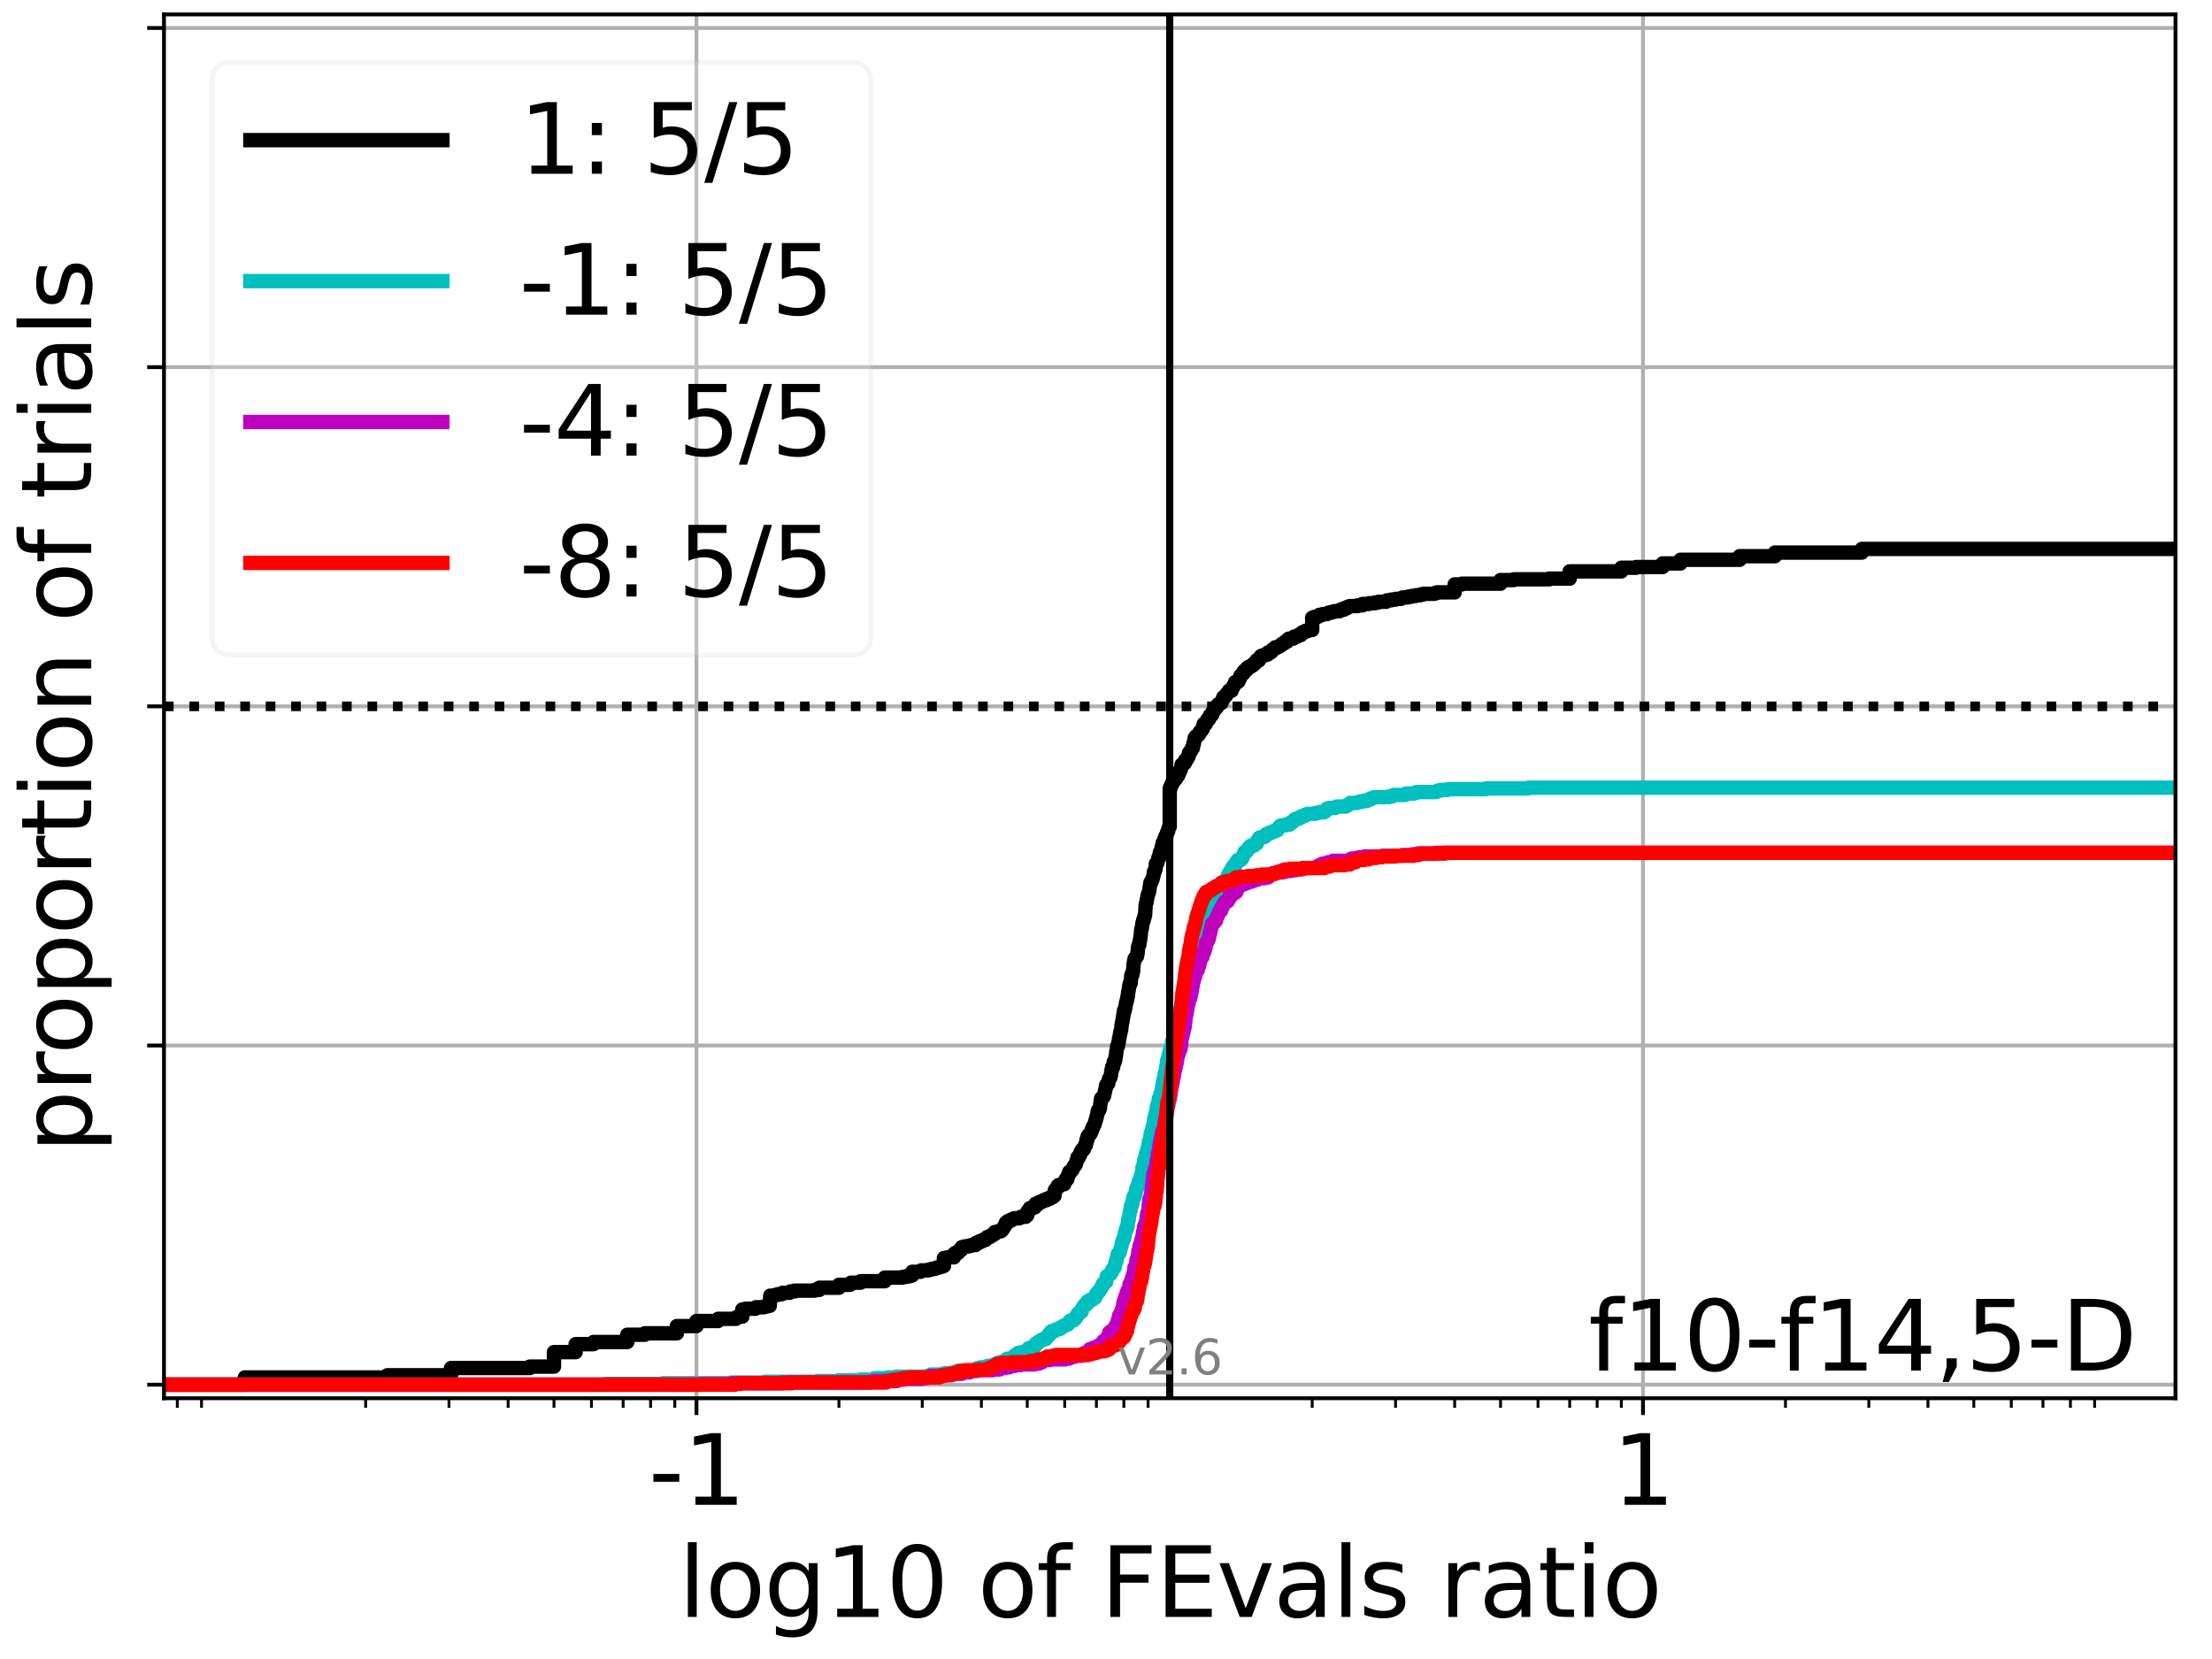 <?xml version="1.0" encoding="utf-8" standalone="no"?>
<!DOCTYPE svg PUBLIC "-//W3C//DTD SVG 1.1//EN"
  "http://www.w3.org/Graphics/SVG/1.1/DTD/svg11.dtd">
<svg xmlns:xlink="http://www.w3.org/1999/xlink" width="460.8pt" height="345.6pt" viewBox="0 0 460.8 345.6" xmlns="http://www.w3.org/2000/svg" version="1.1">
 <defs>
  <style type="text/css">*{stroke-linejoin: round; stroke-linecap: butt}</style>
 </defs>
 <g id="figure_1">
  <g id="patch_1">
   <path d="M 0 345.6 
L 460.8 345.6 
L 460.8 0 
L 0 0 
z
" style="fill: #ffffff"/>
  </g>
  <g id="axes_1">
   <g id="patch_2">
    <path d="M 34.16 291.28 
L 453.192 291.28 
L 453.192 3 
L 34.16 3 
z
" style="fill: #ffffff"/>
   </g>
   <g id="matplotlib.axis_1">
    <g id="xtick_1">
     <g id="line2d_1">
      <path d="M 145.084 291.28 
L 145.084 3 
" clip-path="url(#pe8d7fa40de)" style="fill: none; stroke: #b0b0b0; stroke-width: 0.8; stroke-linecap: square"/>
     </g>
     <g id="line2d_2">
      <defs>
       <path id="m26fb1491e0" d="M 0 0 
L 0 3.5 
" style="stroke: #000000; stroke-width: 0.8"/>
      </defs>
      <g>
       <use xlink:href="#m26fb1491e0" x="145.084" y="291.28" style="stroke: #000000; stroke-width: 0.8"/>
      </g>
     </g>
     <g id="text_1">
      <!-- -1 -->
      <g transform="translate(135.113 313.477)scale(0.2 -0.2)">
       <defs>
        <path id="DejaVuSans-2d" d="M 313 2009 
L 1997 2009 
L 1997 1497 
L 313 1497 
L 313 2009 
z
" transform="scale(0.016)"/>
        <path id="DejaVuSans-31" d="M 794 531 
L 1825 531 
L 1825 4091 
L 703 3866 
L 703 4441 
L 1819 4666 
L 2450 4666 
L 2450 531 
L 3481 531 
L 3481 0 
L 794 0 
L 794 531 
z
" transform="scale(0.016)"/>
       </defs>
       <use xlink:href="#DejaVuSans-2d"/>
       <use xlink:href="#DejaVuSans-31" x="36.084"/>
      </g>
     </g>
    </g>
    <g id="xtick_2">
     <g id="line2d_3">
      <path d="M 342.268 291.28 
L 342.268 3 
" clip-path="url(#pe8d7fa40de)" style="fill: none; stroke: #b0b0b0; stroke-width: 0.8; stroke-linecap: square"/>
     </g>
     <g id="line2d_4">
      <g>
       <use xlink:href="#m26fb1491e0" x="342.268" y="291.28" style="stroke: #000000; stroke-width: 0.8"/>
      </g>
     </g>
     <g id="text_2">
      <!-- 1 -->
      <g transform="translate(335.906 313.477)scale(0.2 -0.2)">
       <use xlink:href="#DejaVuSans-31"/>
      </g>
     </g>
    </g>
    <g id="xtick_3">
     <g id="line2d_5">
      <defs>
       <path id="m41edb04bdf" d="M 0 0 
L 0 2 
" style="stroke: #000000; stroke-width: 0.6"/>
      </defs>
      <g>
       <use xlink:href="#m41edb04bdf" x="36.937" y="291.28" style="stroke: #000000; stroke-width: 0.6"/>
      </g>
     </g>
    </g>
    <g id="xtick_4">
     <g id="line2d_6">
      <g>
       <use xlink:href="#m41edb04bdf" x="41.98" y="291.28" style="stroke: #000000; stroke-width: 0.6"/>
      </g>
     </g>
    </g>
    <g id="xtick_5">
     <g id="line2d_7">
      <g>
       <use xlink:href="#m41edb04bdf" x="76.171" y="291.28" style="stroke: #000000; stroke-width: 0.6"/>
      </g>
     </g>
    </g>
    <g id="xtick_6">
     <g id="line2d_8">
      <g>
       <use xlink:href="#m41edb04bdf" x="93.532" y="291.28" style="stroke: #000000; stroke-width: 0.6"/>
      </g>
     </g>
    </g>
    <g id="xtick_7">
     <g id="line2d_9">
      <g>
       <use xlink:href="#m41edb04bdf" x="105.85" y="291.28" style="stroke: #000000; stroke-width: 0.6"/>
      </g>
     </g>
    </g>
    <g id="xtick_8">
     <g id="line2d_10">
      <g>
       <use xlink:href="#m41edb04bdf" x="115.404" y="291.28" style="stroke: #000000; stroke-width: 0.6"/>
      </g>
     </g>
    </g>
    <g id="xtick_9">
     <g id="line2d_11">
      <g>
       <use xlink:href="#m41edb04bdf" x="123.211" y="291.28" style="stroke: #000000; stroke-width: 0.6"/>
      </g>
     </g>
    </g>
    <g id="xtick_10">
     <g id="line2d_12">
      <g>
       <use xlink:href="#m41edb04bdf" x="129.812" y="291.28" style="stroke: #000000; stroke-width: 0.6"/>
      </g>
     </g>
    </g>
    <g id="xtick_11">
     <g id="line2d_13">
      <g>
       <use xlink:href="#m41edb04bdf" x="135.529" y="291.28" style="stroke: #000000; stroke-width: 0.6"/>
      </g>
     </g>
    </g>
    <g id="xtick_12">
     <g id="line2d_14">
      <g>
       <use xlink:href="#m41edb04bdf" x="140.572" y="291.28" style="stroke: #000000; stroke-width: 0.6"/>
      </g>
     </g>
    </g>
    <g id="xtick_13">
     <g id="line2d_15">
      <g>
       <use xlink:href="#m41edb04bdf" x="174.763" y="291.28" style="stroke: #000000; stroke-width: 0.6"/>
      </g>
     </g>
    </g>
    <g id="xtick_14">
     <g id="line2d_16">
      <g>
       <use xlink:href="#m41edb04bdf" x="192.124" y="291.28" style="stroke: #000000; stroke-width: 0.6"/>
      </g>
     </g>
    </g>
    <g id="xtick_15">
     <g id="line2d_17">
      <g>
       <use xlink:href="#m41edb04bdf" x="204.442" y="291.28" style="stroke: #000000; stroke-width: 0.6"/>
      </g>
     </g>
    </g>
    <g id="xtick_16">
     <g id="line2d_18">
      <g>
       <use xlink:href="#m41edb04bdf" x="213.997" y="291.28" style="stroke: #000000; stroke-width: 0.6"/>
      </g>
     </g>
    </g>
    <g id="xtick_17">
     <g id="line2d_19">
      <g>
       <use xlink:href="#m41edb04bdf" x="221.803" y="291.28" style="stroke: #000000; stroke-width: 0.6"/>
      </g>
     </g>
    </g>
    <g id="xtick_18">
     <g id="line2d_20">
      <g>
       <use xlink:href="#m41edb04bdf" x="228.404" y="291.28" style="stroke: #000000; stroke-width: 0.6"/>
      </g>
     </g>
    </g>
    <g id="xtick_19">
     <g id="line2d_21">
      <g>
       <use xlink:href="#m41edb04bdf" x="234.121" y="291.28" style="stroke: #000000; stroke-width: 0.6"/>
      </g>
     </g>
    </g>
    <g id="xtick_20">
     <g id="line2d_22">
      <g>
       <use xlink:href="#m41edb04bdf" x="239.165" y="291.28" style="stroke: #000000; stroke-width: 0.6"/>
      </g>
     </g>
    </g>
    <g id="xtick_21">
     <g id="line2d_23">
      <g>
       <use xlink:href="#m41edb04bdf" x="273.355" y="291.28" style="stroke: #000000; stroke-width: 0.6"/>
      </g>
     </g>
    </g>
    <g id="xtick_22">
     <g id="line2d_24">
      <g>
       <use xlink:href="#m41edb04bdf" x="290.716" y="291.28" style="stroke: #000000; stroke-width: 0.6"/>
      </g>
     </g>
    </g>
    <g id="xtick_23">
     <g id="line2d_25">
      <g>
       <use xlink:href="#m41edb04bdf" x="303.034" y="291.28" style="stroke: #000000; stroke-width: 0.6"/>
      </g>
     </g>
    </g>
    <g id="xtick_24">
     <g id="line2d_26">
      <g>
       <use xlink:href="#m41edb04bdf" x="312.589" y="291.28" style="stroke: #000000; stroke-width: 0.6"/>
      </g>
     </g>
    </g>
    <g id="xtick_25">
     <g id="line2d_27">
      <g>
       <use xlink:href="#m41edb04bdf" x="320.396" y="291.28" style="stroke: #000000; stroke-width: 0.6"/>
      </g>
     </g>
    </g>
    <g id="xtick_26">
     <g id="line2d_28">
      <g>
       <use xlink:href="#m41edb04bdf" x="326.996" y="291.28" style="stroke: #000000; stroke-width: 0.6"/>
      </g>
     </g>
    </g>
    <g id="xtick_27">
     <g id="line2d_29">
      <g>
       <use xlink:href="#m41edb04bdf" x="332.714" y="291.28" style="stroke: #000000; stroke-width: 0.6"/>
      </g>
     </g>
    </g>
    <g id="xtick_28">
     <g id="line2d_30">
      <g>
       <use xlink:href="#m41edb04bdf" x="337.757" y="291.28" style="stroke: #000000; stroke-width: 0.6"/>
      </g>
     </g>
    </g>
    <g id="xtick_29">
     <g id="line2d_31">
      <g>
       <use xlink:href="#m41edb04bdf" x="371.948" y="291.28" style="stroke: #000000; stroke-width: 0.6"/>
      </g>
     </g>
    </g>
    <g id="xtick_30">
     <g id="line2d_32">
      <g>
       <use xlink:href="#m41edb04bdf" x="389.309" y="291.28" style="stroke: #000000; stroke-width: 0.6"/>
      </g>
     </g>
    </g>
    <g id="xtick_31">
     <g id="line2d_33">
      <g>
       <use xlink:href="#m41edb04bdf" x="401.627" y="291.28" style="stroke: #000000; stroke-width: 0.6"/>
      </g>
     </g>
    </g>
    <g id="xtick_32">
     <g id="line2d_34">
      <g>
       <use xlink:href="#m41edb04bdf" x="411.181" y="291.28" style="stroke: #000000; stroke-width: 0.6"/>
      </g>
     </g>
    </g>
    <g id="xtick_33">
     <g id="line2d_35">
      <g>
       <use xlink:href="#m41edb04bdf" x="418.988" y="291.28" style="stroke: #000000; stroke-width: 0.6"/>
      </g>
     </g>
    </g>
    <g id="xtick_34">
     <g id="line2d_36">
      <g>
       <use xlink:href="#m41edb04bdf" x="425.588" y="291.28" style="stroke: #000000; stroke-width: 0.6"/>
      </g>
     </g>
    </g>
    <g id="xtick_35">
     <g id="line2d_37">
      <g>
       <use xlink:href="#m41edb04bdf" x="431.306" y="291.28" style="stroke: #000000; stroke-width: 0.6"/>
      </g>
     </g>
    </g>
    <g id="xtick_36">
     <g id="line2d_38">
      <g>
       <use xlink:href="#m41edb04bdf" x="436.349" y="291.28" style="stroke: #000000; stroke-width: 0.6"/>
      </g>
     </g>
    </g>
    <g id="text_3">
     <!-- log10 of FEvals ratio -->
     <g transform="translate(141.371 336.833)scale(0.2 -0.2)">
      <defs>
       <path id="DejaVuSans-6c" d="M 603 4863 
L 1178 4863 
L 1178 0 
L 603 0 
L 603 4863 
z
" transform="scale(0.016)"/>
       <path id="DejaVuSans-6f" d="M 1959 3097 
Q 1497 3097 1228 2736 
Q 959 2375 959 1747 
Q 959 1119 1226 758 
Q 1494 397 1959 397 
Q 2419 397 2687 759 
Q 2956 1122 2956 1747 
Q 2956 2369 2687 2733 
Q 2419 3097 1959 3097 
z
M 1959 3584 
Q 2709 3584 3137 3096 
Q 3566 2609 3566 1747 
Q 3566 888 3137 398 
Q 2709 -91 1959 -91 
Q 1206 -91 779 398 
Q 353 888 353 1747 
Q 353 2609 779 3096 
Q 1206 3584 1959 3584 
z
" transform="scale(0.016)"/>
       <path id="DejaVuSans-67" d="M 2906 1791 
Q 2906 2416 2648 2759 
Q 2391 3103 1925 3103 
Q 1463 3103 1205 2759 
Q 947 2416 947 1791 
Q 947 1169 1205 825 
Q 1463 481 1925 481 
Q 2391 481 2648 825 
Q 2906 1169 2906 1791 
z
M 3481 434 
Q 3481 -459 3084 -895 
Q 2688 -1331 1869 -1331 
Q 1566 -1331 1297 -1286 
Q 1028 -1241 775 -1147 
L 775 -588 
Q 1028 -725 1275 -790 
Q 1522 -856 1778 -856 
Q 2344 -856 2625 -561 
Q 2906 -266 2906 331 
L 2906 616 
Q 2728 306 2450 153 
Q 2172 0 1784 0 
Q 1141 0 747 490 
Q 353 981 353 1791 
Q 353 2603 747 3093 
Q 1141 3584 1784 3584 
Q 2172 3584 2450 3431 
Q 2728 3278 2906 2969 
L 2906 3500 
L 3481 3500 
L 3481 434 
z
" transform="scale(0.016)"/>
       <path id="DejaVuSans-30" d="M 2034 4250 
Q 1547 4250 1301 3770 
Q 1056 3291 1056 2328 
Q 1056 1369 1301 889 
Q 1547 409 2034 409 
Q 2525 409 2770 889 
Q 3016 1369 3016 2328 
Q 3016 3291 2770 3770 
Q 2525 4250 2034 4250 
z
M 2034 4750 
Q 2819 4750 3233 4129 
Q 3647 3509 3647 2328 
Q 3647 1150 3233 529 
Q 2819 -91 2034 -91 
Q 1250 -91 836 529 
Q 422 1150 422 2328 
Q 422 3509 836 4129 
Q 1250 4750 2034 4750 
z
" transform="scale(0.016)"/>
       <path id="DejaVuSans-20" transform="scale(0.016)"/>
       <path id="DejaVuSans-66" d="M 2375 4863 
L 2375 4384 
L 1825 4384 
Q 1516 4384 1395 4259 
Q 1275 4134 1275 3809 
L 1275 3500 
L 2222 3500 
L 2222 3053 
L 1275 3053 
L 1275 0 
L 697 0 
L 697 3053 
L 147 3053 
L 147 3500 
L 697 3500 
L 697 3744 
Q 697 4328 969 4595 
Q 1241 4863 1831 4863 
L 2375 4863 
z
" transform="scale(0.016)"/>
       <path id="DejaVuSans-46" d="M 628 4666 
L 3309 4666 
L 3309 4134 
L 1259 4134 
L 1259 2759 
L 3109 2759 
L 3109 2228 
L 1259 2228 
L 1259 0 
L 628 0 
L 628 4666 
z
" transform="scale(0.016)"/>
       <path id="DejaVuSans-45" d="M 628 4666 
L 3578 4666 
L 3578 4134 
L 1259 4134 
L 1259 2753 
L 3481 2753 
L 3481 2222 
L 1259 2222 
L 1259 531 
L 3634 531 
L 3634 0 
L 628 0 
L 628 4666 
z
" transform="scale(0.016)"/>
       <path id="DejaVuSans-76" d="M 191 3500 
L 800 3500 
L 1894 563 
L 2988 3500 
L 3597 3500 
L 2284 0 
L 1503 0 
L 191 3500 
z
" transform="scale(0.016)"/>
       <path id="DejaVuSans-61" d="M 2194 1759 
Q 1497 1759 1228 1600 
Q 959 1441 959 1056 
Q 959 750 1161 570 
Q 1363 391 1709 391 
Q 2188 391 2477 730 
Q 2766 1069 2766 1631 
L 2766 1759 
L 2194 1759 
z
M 3341 1997 
L 3341 0 
L 2766 0 
L 2766 531 
Q 2569 213 2275 61 
Q 1981 -91 1556 -91 
Q 1019 -91 701 211 
Q 384 513 384 1019 
Q 384 1609 779 1909 
Q 1175 2209 1959 2209 
L 2766 2209 
L 2766 2266 
Q 2766 2663 2505 2880 
Q 2244 3097 1772 3097 
Q 1472 3097 1187 3025 
Q 903 2953 641 2809 
L 641 3341 
Q 956 3463 1253 3523 
Q 1550 3584 1831 3584 
Q 2591 3584 2966 3190 
Q 3341 2797 3341 1997 
z
" transform="scale(0.016)"/>
       <path id="DejaVuSans-73" d="M 2834 3397 
L 2834 2853 
Q 2591 2978 2328 3040 
Q 2066 3103 1784 3103 
Q 1356 3103 1142 2972 
Q 928 2841 928 2578 
Q 928 2378 1081 2264 
Q 1234 2150 1697 2047 
L 1894 2003 
Q 2506 1872 2764 1633 
Q 3022 1394 3022 966 
Q 3022 478 2636 193 
Q 2250 -91 1575 -91 
Q 1294 -91 989 -36 
Q 684 19 347 128 
L 347 722 
Q 666 556 975 473 
Q 1284 391 1588 391 
Q 1994 391 2212 530 
Q 2431 669 2431 922 
Q 2431 1156 2273 1281 
Q 2116 1406 1581 1522 
L 1381 1569 
Q 847 1681 609 1914 
Q 372 2147 372 2553 
Q 372 3047 722 3315 
Q 1072 3584 1716 3584 
Q 2034 3584 2315 3537 
Q 2597 3491 2834 3397 
z
" transform="scale(0.016)"/>
       <path id="DejaVuSans-72" d="M 2631 2963 
Q 2534 3019 2420 3045 
Q 2306 3072 2169 3072 
Q 1681 3072 1420 2755 
Q 1159 2438 1159 1844 
L 1159 0 
L 581 0 
L 581 3500 
L 1159 3500 
L 1159 2956 
Q 1341 3275 1631 3429 
Q 1922 3584 2338 3584 
Q 2397 3584 2469 3576 
Q 2541 3569 2628 3553 
L 2631 2963 
z
" transform="scale(0.016)"/>
       <path id="DejaVuSans-74" d="M 1172 4494 
L 1172 3500 
L 2356 3500 
L 2356 3053 
L 1172 3053 
L 1172 1153 
Q 1172 725 1289 603 
Q 1406 481 1766 481 
L 2356 481 
L 2356 0 
L 1766 0 
Q 1100 0 847 248 
Q 594 497 594 1153 
L 594 3053 
L 172 3053 
L 172 3500 
L 594 3500 
L 594 4494 
L 1172 4494 
z
" transform="scale(0.016)"/>
       <path id="DejaVuSans-69" d="M 603 3500 
L 1178 3500 
L 1178 0 
L 603 0 
L 603 3500 
z
M 603 4863 
L 1178 4863 
L 1178 4134 
L 603 4134 
L 603 4863 
z
" transform="scale(0.016)"/>
      </defs>
      <use xlink:href="#DejaVuSans-6c"/>
      <use xlink:href="#DejaVuSans-6f" x="27.783"/>
      <use xlink:href="#DejaVuSans-67" x="88.965"/>
      <use xlink:href="#DejaVuSans-31" x="152.441"/>
      <use xlink:href="#DejaVuSans-30" x="216.064"/>
      <use xlink:href="#DejaVuSans-20" x="279.688"/>
      <use xlink:href="#DejaVuSans-6f" x="311.475"/>
      <use xlink:href="#DejaVuSans-66" x="372.656"/>
      <use xlink:href="#DejaVuSans-20" x="407.861"/>
      <use xlink:href="#DejaVuSans-46" x="439.648"/>
      <use xlink:href="#DejaVuSans-45" x="497.168"/>
      <use xlink:href="#DejaVuSans-76" x="560.352"/>
      <use xlink:href="#DejaVuSans-61" x="619.531"/>
      <use xlink:href="#DejaVuSans-6c" x="680.811"/>
      <use xlink:href="#DejaVuSans-73" x="708.594"/>
      <use xlink:href="#DejaVuSans-20" x="760.693"/>
      <use xlink:href="#DejaVuSans-72" x="792.48"/>
      <use xlink:href="#DejaVuSans-61" x="833.594"/>
      <use xlink:href="#DejaVuSans-74" x="894.873"/>
      <use xlink:href="#DejaVuSans-69" x="934.082"/>
      <use xlink:href="#DejaVuSans-6f" x="961.865"/>
     </g>
    </g>
   </g>
   <g id="matplotlib.axis_2">
    <g id="ytick_1">
     <g id="line2d_39">
      <path d="M 34.16 288.454 
L 453.192 288.454 
" clip-path="url(#pe8d7fa40de)" style="fill: none; stroke: #b0b0b0; stroke-width: 0.8; stroke-linecap: square"/>
     </g>
     <g id="line2d_40">
      <defs>
       <path id="m42c9cdad33" d="M 0 0 
L -3.5 0 
" style="stroke: #000000; stroke-width: 0.8"/>
      </defs>
      <g>
       <use xlink:href="#m42c9cdad33" x="34.16" y="288.454" style="stroke: #000000; stroke-width: 0.8"/>
      </g>
     </g>
    </g>
    <g id="ytick_2">
     <g id="line2d_41">
      <path d="M 34.16 217.797 
L 453.192 217.797 
" clip-path="url(#pe8d7fa40de)" style="fill: none; stroke: #b0b0b0; stroke-width: 0.8; stroke-linecap: square"/>
     </g>
     <g id="line2d_42">
      <g>
       <use xlink:href="#m42c9cdad33" x="34.16" y="217.797" style="stroke: #000000; stroke-width: 0.8"/>
      </g>
     </g>
    </g>
    <g id="ytick_3">
     <g id="line2d_43">
      <path d="M 34.16 147.14 
L 453.192 147.14 
" clip-path="url(#pe8d7fa40de)" style="fill: none; stroke: #b0b0b0; stroke-width: 0.8; stroke-linecap: square"/>
     </g>
     <g id="line2d_44">
      <g>
       <use xlink:href="#m42c9cdad33" x="34.16" y="147.14" style="stroke: #000000; stroke-width: 0.8"/>
      </g>
     </g>
    </g>
    <g id="ytick_4">
     <g id="line2d_45">
      <path d="M 34.16 76.483 
L 453.192 76.483 
" clip-path="url(#pe8d7fa40de)" style="fill: none; stroke: #b0b0b0; stroke-width: 0.8; stroke-linecap: square"/>
     </g>
     <g id="line2d_46">
      <g>
       <use xlink:href="#m42c9cdad33" x="34.16" y="76.483" style="stroke: #000000; stroke-width: 0.8"/>
      </g>
     </g>
    </g>
    <g id="ytick_5">
     <g id="line2d_47">
      <path d="M 34.16 5.826 
L 453.192 5.826 
" clip-path="url(#pe8d7fa40de)" style="fill: none; stroke: #b0b0b0; stroke-width: 0.8; stroke-linecap: square"/>
     </g>
     <g id="line2d_48">
      <g>
       <use xlink:href="#m42c9cdad33" x="34.16" y="5.826" style="stroke: #000000; stroke-width: 0.8"/>
      </g>
     </g>
    </g>
    <g id="text_4">
     <!-- proportion of trials -->
     <g transform="translate(19.001 240.146)rotate(-90)scale(0.2 -0.2)">
      <defs>
       <path id="DejaVuSans-70" d="M 1159 525 
L 1159 -1331 
L 581 -1331 
L 581 3500 
L 1159 3500 
L 1159 2969 
Q 1341 3281 1617 3432 
Q 1894 3584 2278 3584 
Q 2916 3584 3314 3078 
Q 3713 2572 3713 1747 
Q 3713 922 3314 415 
Q 2916 -91 2278 -91 
Q 1894 -91 1617 61 
Q 1341 213 1159 525 
z
M 3116 1747 
Q 3116 2381 2855 2742 
Q 2594 3103 2138 3103 
Q 1681 3103 1420 2742 
Q 1159 2381 1159 1747 
Q 1159 1113 1420 752 
Q 1681 391 2138 391 
Q 2594 391 2855 752 
Q 3116 1113 3116 1747 
z
" transform="scale(0.016)"/>
       <path id="DejaVuSans-6e" d="M 3513 2113 
L 3513 0 
L 2938 0 
L 2938 2094 
Q 2938 2591 2744 2837 
Q 2550 3084 2163 3084 
Q 1697 3084 1428 2787 
Q 1159 2491 1159 1978 
L 1159 0 
L 581 0 
L 581 3500 
L 1159 3500 
L 1159 2956 
Q 1366 3272 1645 3428 
Q 1925 3584 2291 3584 
Q 2894 3584 3203 3211 
Q 3513 2838 3513 2113 
z
" transform="scale(0.016)"/>
      </defs>
      <use xlink:href="#DejaVuSans-70"/>
      <use xlink:href="#DejaVuSans-72" x="63.477"/>
      <use xlink:href="#DejaVuSans-6f" x="102.34"/>
      <use xlink:href="#DejaVuSans-70" x="163.521"/>
      <use xlink:href="#DejaVuSans-6f" x="226.998"/>
      <use xlink:href="#DejaVuSans-72" x="288.18"/>
      <use xlink:href="#DejaVuSans-74" x="329.293"/>
      <use xlink:href="#DejaVuSans-69" x="368.502"/>
      <use xlink:href="#DejaVuSans-6f" x="396.285"/>
      <use xlink:href="#DejaVuSans-6e" x="457.467"/>
      <use xlink:href="#DejaVuSans-20" x="520.846"/>
      <use xlink:href="#DejaVuSans-6f" x="552.633"/>
      <use xlink:href="#DejaVuSans-66" x="613.814"/>
      <use xlink:href="#DejaVuSans-20" x="649.02"/>
      <use xlink:href="#DejaVuSans-74" x="680.807"/>
      <use xlink:href="#DejaVuSans-72" x="720.016"/>
      <use xlink:href="#DejaVuSans-69" x="761.129"/>
      <use xlink:href="#DejaVuSans-61" x="788.912"/>
      <use xlink:href="#DejaVuSans-6c" x="850.191"/>
      <use xlink:href="#DejaVuSans-73" x="877.975"/>
     </g>
    </g>
   </g>
   <g id="line2d_49">
    <path d="M 34.16 288.454 
L 51.003 288.454 
L 51.003 286.946 
L 80.682 286.946 
L 80.682 286.494 
L 93.962 286.494 
L 93.962 284.987 
L 110.361 284.987 
L 110.361 284.685 
L 115.404 284.685 
L 115.404 281.671 
L 119.916 281.671 
L 119.916 280.013 
L 123.641 280.013 
L 123.641 279.56 
L 130.677 279.56 
L 130.677 278.053 
L 134.323 278.053 
L 134.323 277.752 
L 141.003 277.752 
L 141.003 276.244 
L 145.084 276.244 
L 145.084 275.189 
L 149.595 275.189 
L 149.595 274.737 
L 153.321 274.737 
L 153.321 274.435 
L 153.676 274.435 
L 153.676 274.285 
L 154.638 274.285 
L 154.638 272.777 
L 155.356 272.777 
L 155.356 272.627 
L 157.402 272.627 
L 157.471 272.325 
L 159.115 272.325 
L 159.115 272.174 
L 159.731 272.174 
L 159.731 272.024 
L 160.356 272.024 
L 160.459 269.913 
L 161.411 269.913 
L 161.411 269.763 
L 161.995 269.763 
L 161.995 269.612 
L 162.875 269.612 
L 162.875 269.461 
L 163.027 269.461 
L 163.027 269.31 
L 164.474 269.31 
L 164.474 269.16 
L 164.693 269.16 
L 164.693 269.009 
L 165.556 269.009 
L 165.556 268.858 
L 169.72 268.858 
L 169.72 268.707 
L 170.682 268.707 
L 170.682 268.255 
L 174.763 268.255 
L 174.763 267.652 
L 177.078 267.652 
L 177.078 267.502 
L 177.282 267.502 
L 177.282 267.2 
L 179.274 267.2 
L 179.274 266.899 
L 184.318 266.899 
L 184.318 266.145 
L 188.043 266.145 
L 188.043 265.994 
L 188.829 265.994 
L 188.829 265.844 
L 189.65 265.844 
L 189.65 265.693 
L 190.035 265.693 
L 190.035 264.939 
L 191.765 264.939 
L 191.765 264.788 
L 191.929 264.788 
L 191.929 264.638 
L 193.409 264.638 
L 193.409 264.487 
L 194.025 264.487 
L 194.025 264.336 
L 194.753 264.336 
L 194.753 264.185 
L 195.184 264.185 
L 195.184 264.035 
L 195.705 264.035 
L 195.705 263.884 
L 196.289 263.884 
L 196.289 263.733 
L 196.636 263.733 
L 196.636 262.075 
L 197.321 262.075 
L 197.321 261.924 
L 198.725 261.924 
L 198.768 261.171 
L 198.987 261.171 
L 198.987 261.02 
L 199.58 261.02 
L 199.59 260.719 
L 199.736 260.719 
L 199.736 260.568 
L 199.85 260.568 
L 199.85 260.417 
L 200.214 260.417 
L 200.214 260.266 
L 200.361 260.266 
L 200.361 259.814 
L 200.832 259.814 
L 200.832 259.663 
L 201.695 259.663 
L 201.695 259.513 
L 202.329 259.513 
L 202.329 259.362 
L 203.236 259.362 
L 203.34 258.91 
L 203.956 258.91 
L 203.973 258.608 
L 204.589 258.608 
L 204.683 258.307 
L 205.317 258.307 
L 205.317 258.156 
L 205.453 258.156 
L 205.453 257.855 
L 205.635 257.855 
L 205.635 257.704 
L 206.219 257.704 
L 206.269 257.402 
L 206.703 257.402 
L 206.703 257.252 
L 206.853 257.252 
L 206.853 257.101 
L 207.201 257.101 
L 207.251 256.649 
L 207.885 256.649 
L 207.885 256.498 
L 208.523 256.498 
L 208.523 256.347 
L 208.699 256.347 
L 208.715 256.046 
L 208.917 256.046 
L 208.917 255.895 
L 209.045 255.895 
L 209.129 255.594 
L 209.208 255.594 
L 209.208 255.443 
L 209.332 255.443 
L 209.372 255.141 
L 209.485 255.141 
L 209.551 254.689 
L 209.78 254.689 
L 209.78 254.538 
L 209.916 254.538 
L 209.916 254.388 
L 210.414 254.388 
L 210.414 254.237 
L 210.561 254.237 
L 210.561 254.086 
L 210.929 254.086 
L 210.929 253.935 
L 211.246 253.935 
L 211.246 253.785 
L 212.358 253.785 
L 212.358 253.634 
L 212.679 253.634 
L 212.679 253.483 
L 213.671 253.483 
L 213.671 253.182 
L 213.997 253.182 
L 213.997 252.428 
L 214.278 252.428 
L 214.278 252.127 
L 214.51 252.127 
L 214.526 251.674 
L 215.112 251.674 
L 215.112 251.524 
L 215.575 251.524 
L 215.617 251.222 
L 215.71 251.222 
L 215.715 250.77 
L 216.395 250.77 
L 216.395 250.469 
L 216.731 250.469 
L 216.731 250.318 
L 217.219 250.318 
L 217.219 250.167 
L 217.337 250.167 
L 217.337 250.016 
L 218.078 250.016 
L 218.078 249.715 
L 218.735 249.715 
L 218.769 249.413 
L 219.303 249.413 
L 219.303 249.263 
L 219.455 249.263 
L 219.455 249.112 
L 219.674 249.112 
L 219.749 247.906 
L 219.869 247.906 
L 219.869 247.755 
L 220.037 247.755 
L 220.037 247.605 
L 220.227 247.605 
L 220.313 247.152 
L 220.355 247.152 
L 220.355 247.002 
L 220.551 247.002 
L 220.551 246.851 
L 221.157 246.851 
L 221.157 246.7 
L 221.689 246.7 
L 221.787 246.399 
L 221.803 246.399 
L 221.803 246.097 
L 221.975 246.097 
L 221.984 245.645 
L 222.345 245.645 
L 222.38 245.042 
L 222.472 245.042 
L 222.472 244.891 
L 222.589 244.891 
L 222.589 244.59 
L 222.729 244.59 
L 222.734 244.138 
L 222.919 244.138 
L 222.919 243.987 
L 223.172 243.987 
L 223.274 243.686 
L 223.424 243.686 
L 223.489 243.384 
L 223.551 243.384 
L 223.629 243.083 
L 223.702 243.083 
L 223.702 242.932 
L 223.819 242.932 
L 223.819 242.781 
L 223.983 242.781 
L 224.012 242.48 
L 224.146 242.48 
L 224.245 241.877 
L 224.323 241.877 
L 224.392 241.425 
L 224.453 241.425 
L 224.453 241.123 
L 224.742 241.123 
L 224.806 240.671 
L 224.973 240.671 
L 224.981 240.369 
L 225.109 240.369 
L 225.129 239.917 
L 225.259 239.917 
L 225.259 239.766 
L 225.426 239.766 
L 225.427 239.465 
L 225.752 239.465 
L 225.752 239.163 
L 225.865 239.163 
L 225.924 238.862 
L 226.024 238.862 
L 226.032 238.561 
L 226.201 238.561 
L 226.242 238.108 
L 226.315 238.108 
L 226.315 237.505 
L 226.509 237.505 
L 226.554 236.752 
L 226.656 236.752 
L 226.758 236.45 
L 226.921 236.45 
L 226.921 236.3 
L 227.096 236.3 
L 227.132 235.998 
L 227.272 235.998 
L 227.347 235.697 
L 227.397 235.697 
L 227.464 235.244 
L 227.54 235.244 
L 227.556 234.943 
L 227.696 234.943 
L 227.798 234.491 
L 227.879 234.491 
L 227.98 234.189 
L 228.044 234.189 
L 228.149 233.586 
L 228.208 233.586 
L 228.255 233.285 
L 228.32 233.285 
L 228.371 232.833 
L 228.435 232.833 
L 228.507 232.38 
L 228.557 232.38 
L 228.668 231.476 
L 228.74 231.476 
L 228.74 231.325 
L 228.979 231.325 
L 229.08 230.873 
L 229.132 230.873 
L 229.207 229.969 
L 229.246 229.969 
L 229.356 228.914 
L 229.41 228.914 
L 229.41 228.763 
L 229.625 228.763 
L 229.625 228.612 
L 229.822 228.612 
L 229.909 228.311 
L 229.994 228.311 
L 230.09 227.708 
L 230.12 227.708 
L 230.226 227.105 
L 230.241 227.105 
L 230.349 226.653 
L 230.37 226.653 
L 230.384 226.2 
L 230.489 226.2 
L 230.52 225.899 
L 230.681 225.899 
L 230.681 225.748 
L 230.861 225.748 
L 230.969 224.994 
L 230.987 224.994 
L 231.036 224.693 
L 231.158 224.693 
L 231.158 224.542 
L 231.289 224.542 
L 231.38 224.09 
L 231.423 224.09 
L 231.511 223.035 
L 231.613 223.035 
L 231.672 222.281 
L 231.899 222.281 
L 231.986 221.528 
L 232.015 221.528 
L 232.015 221.226 
L 232.205 221.226 
L 232.254 220.774 
L 232.33 220.774 
L 232.404 220.02 
L 232.466 220.02 
L 232.555 218.965 
L 232.592 218.965 
L 232.702 218.211 
L 232.706 218.211 
L 232.733 217.91 
L 232.897 217.91 
L 232.982 217.156 
L 233.055 217.156 
L 233.102 216.403 
L 233.171 216.403 
L 233.274 215.649 
L 233.298 215.649 
L 233.358 215.046 
L 233.433 215.046 
L 233.536 214.594 
L 233.554 214.594 
L 233.635 213.539 
L 233.68 213.539 
L 233.777 212.785 
L 233.83 212.785 
L 233.934 211.881 
L 233.987 211.881 
L 234.024 211.278 
L 234.1 211.278 
L 234.143 210.524 
L 234.31 210.524 
L 234.411 209.77 
L 234.465 209.77 
L 234.575 208.866 
L 234.64 208.866 
L 234.747 208.263 
L 234.818 208.263 
L 234.894 207.509 
L 234.963 207.509 
L 235.021 206.605 
L 235.084 206.605 
L 235.193 205.7 
L 235.199 205.7 
L 235.262 205.248 
L 235.363 205.248 
L 235.386 204.796 
L 235.542 204.796 
L 235.642 203.439 
L 235.663 203.439 
L 235.672 203.138 
L 235.869 203.138 
L 235.95 202.384 
L 236.047 202.384 
L 236.15 200.726 
L 236.188 200.726 
L 236.285 199.972 
L 236.318 199.972 
L 236.373 199.671 
L 236.536 199.671 
L 236.643 199.37 
L 236.729 199.37 
L 236.729 199.219 
L 236.865 199.219 
L 236.901 198.616 
L 236.979 198.616 
L 237.076 197.259 
L 237.099 197.259 
L 237.192 196.958 
L 237.216 196.958 
L 237.216 196.807 
L 237.348 196.807 
L 237.429 195.903 
L 237.496 195.903 
L 237.592 194.998 
L 237.617 194.998 
L 237.723 193.792 
L 237.755 193.792 
L 237.812 193.34 
L 237.88 193.34 
L 237.989 192.285 
L 238.059 192.285 
L 238.143 191.682 
L 238.259 191.682 
L 238.348 191.079 
L 238.426 191.079 
L 238.455 190.627 
L 238.543 190.627 
L 238.645 188.667 
L 238.658 188.667 
L 238.758 188.064 
L 238.833 188.064 
L 238.914 187.311 
L 238.951 187.311 
L 239.058 186.557 
L 239.132 186.557 
L 239.208 186.105 
L 239.263 186.105 
L 239.369 185.653 
L 239.404 185.653 
L 239.508 184.748 
L 239.53 184.748 
L 239.625 183.995 
L 239.661 183.995 
L 239.661 183.844 
L 239.788 183.844 
L 239.788 183.693 
L 239.903 183.693 
L 239.99 183.241 
L 240.075 183.241 
L 240.179 182.789 
L 240.196 182.789 
L 240.29 182.337 
L 240.324 182.337 
L 240.381 181.583 
L 240.463 181.583 
L 240.463 181.432 
L 240.589 181.432 
L 240.681 180.98 
L 240.742 180.98 
L 240.79 179.925 
L 241.022 179.925 
L 241.104 179.473 
L 241.187 179.473 
L 241.297 178.719 
L 241.48 178.719 
L 241.547 177.965 
L 241.641 177.965 
L 241.644 177.513 
L 241.863 177.513 
L 241.973 176.609 
L 242.021 176.609 
L 242.109 176.006 
L 242.148 176.006 
L 242.224 175.553 
L 242.388 175.553 
L 242.388 175.252 
L 242.503 175.252 
L 242.551 174.8 
L 242.726 174.8 
L 242.791 174.197 
L 242.874 174.197 
L 242.874 174.046 
L 243.028 174.046 
L 243.109 173.443 
L 243.191 173.443 
L 243.247 173.142 
L 243.352 173.142 
L 243.437 172.539 
L 243.499 172.539 
L 243.536 172.237 
L 243.676 172.237 
L 243.676 164.248 
L 243.836 164.248 
L 243.85 163.796 
L 243.959 163.796 
L 243.997 163.495 
L 244.099 163.495 
L 244.129 163.193 
L 244.239 163.193 
L 244.239 163.043 
L 244.396 163.043 
L 244.396 162.741 
L 244.541 162.741 
L 244.636 162.44 
L 244.658 162.44 
L 244.658 162.289 
L 244.958 162.289 
L 245.057 161.837 
L 245.226 161.837 
L 245.226 161.686 
L 245.338 161.686 
L 245.338 161.535 
L 245.46 161.535 
L 245.538 161.083 
L 245.649 161.083 
L 245.69 160.781 
L 245.765 160.781 
L 245.842 160.329 
L 245.991 160.329 
L 246.088 159.726 
L 246.132 159.726 
L 246.144 159.274 
L 246.487 159.274 
L 246.487 159.123 
L 246.634 159.123 
L 246.634 158.973 
L 246.822 158.973 
L 246.868 158.37 
L 247.161 158.37 
L 247.232 158.068 
L 247.281 158.068 
L 247.281 157.918 
L 247.402 157.918 
L 247.498 157.616 
L 247.597 157.616 
L 247.67 156.862 
L 247.852 156.862 
L 247.877 156.561 
L 247.987 156.561 
L 247.987 156.41 
L 248.151 156.41 
L 248.201 156.109 
L 248.313 156.109 
L 248.314 155.807 
L 248.506 155.807 
L 248.586 154.903 
L 248.719 154.903 
L 248.818 153.998 
L 248.895 153.998 
L 248.895 153.697 
L 249.103 153.697 
L 249.105 153.395 
L 249.394 153.395 
L 249.484 153.094 
L 249.701 153.094 
L 249.701 152.943 
L 249.814 152.943 
L 249.907 152.491 
L 250.084 152.491 
L 250.193 152.19 
L 250.336 152.19 
L 250.413 151.888 
L 250.534 151.888 
L 250.577 151.436 
L 250.666 151.436 
L 250.74 150.833 
L 251.181 150.833 
L 251.198 150.532 
L 251.301 150.532 
L 251.376 150.23 
L 251.483 150.23 
L 251.483 149.929 
L 251.776 149.929 
L 251.776 149.778 
L 251.898 149.778 
L 251.937 149.476 
L 252.016 149.476 
L 252.048 149.024 
L 252.378 149.024 
L 252.378 148.873 
L 252.542 148.873 
L 252.586 148.271 
L 252.705 148.271 
L 252.705 148.12 
L 252.861 148.12 
L 252.95 147.668 
L 253.231 147.668 
L 253.231 147.366 
L 253.513 147.366 
L 253.597 146.914 
L 253.727 146.914 
L 253.727 146.763 
L 253.979 146.763 
L 253.979 146.612 
L 254.14 146.612 
L 254.14 146.462 
L 254.427 146.462 
L 254.517 146.009 
L 254.658 146.009 
L 254.745 145.708 
L 254.783 145.708 
L 254.821 145.256 
L 255.074 145.256 
L 255.074 145.105 
L 255.238 145.105 
L 255.238 144.954 
L 255.401 144.954 
L 255.456 144.653 
L 255.546 144.653 
L 255.546 144.502 
L 255.691 144.502 
L 255.691 144.351 
L 255.817 144.351 
L 255.817 144.201 
L 255.994 144.201 
L 255.994 143.899 
L 256.569 143.899 
L 256.63 143.447 
L 256.752 143.447 
L 256.812 143.146 
L 256.895 143.146 
L 256.943 142.844 
L 257.084 142.844 
L 257.151 142.543 
L 257.228 142.543 
L 257.312 142.09 
L 257.858 142.09 
L 257.858 141.94 
L 258.02 141.94 
L 258.083 141.638 
L 258.14 141.638 
L 258.19 141.337 
L 258.309 141.337 
L 258.412 140.734 
L 258.576 140.734 
L 258.576 140.583 
L 258.739 140.583 
L 258.739 140.432 
L 258.908 140.432 
L 258.908 140.282 
L 259.049 140.282 
L 259.105 139.829 
L 259.324 139.829 
L 259.324 139.679 
L 259.586 139.679 
L 259.586 139.377 
L 259.72 139.377 
L 259.72 139.226 
L 260.067 139.226 
L 260.067 138.925 
L 260.454 138.925 
L 260.454 138.774 
L 260.786 138.774 
L 260.786 138.623 
L 260.995 138.623 
L 261.037 138.322 
L 261.342 138.322 
L 261.342 138.171 
L 261.501 138.171 
L 261.604 137.87 
L 261.726 137.87 
L 261.745 137.568 
L 262.278 137.568 
L 262.38 137.116 
L 262.415 137.116 
L 262.415 136.965 
L 262.663 136.965 
L 262.663 136.664 
L 263.029 136.664 
L 263.029 136.513 
L 263.528 136.513 
L 263.528 136.362 
L 264.072 136.362 
L 264.161 135.91 
L 264.754 135.91 
L 264.754 135.76 
L 264.901 135.76 
L 264.943 135.458 
L 265.083 135.458 
L 265.083 135.307 
L 265.346 135.307 
L 265.346 135.157 
L 265.549 135.157 
L 265.632 134.855 
L 266.196 134.855 
L 266.196 134.704 
L 266.498 134.704 
L 266.498 134.554 
L 266.755 134.554 
L 266.755 134.403 
L 266.912 134.403 
L 266.912 134.252 
L 267.078 134.252 
L 267.078 134.101 
L 267.412 134.101 
L 267.412 133.951 
L 267.638 133.951 
L 267.745 133.649 
L 268.174 133.649 
L 268.263 133.197 
L 268.462 133.197 
L 268.462 133.046 
L 269.4 133.046 
L 269.4 132.896 
L 269.622 132.896 
L 269.622 132.594 
L 270.283 132.594 
L 270.283 132.443 
L 270.457 132.443 
L 270.457 132.293 
L 270.992 132.293 
L 270.992 131.991 
L 271.159 131.991 
L 271.159 131.84 
L 271.342 131.84 
L 271.342 131.69 
L 271.859 131.69 
L 271.859 131.539 
L 271.996 131.539 
L 271.996 131.388 
L 272.641 131.388 
L 272.641 131.237 
L 273.355 131.237 
L 273.355 128.675 
L 273.732 128.675 
L 273.732 128.524 
L 274.497 128.524 
L 274.497 128.374 
L 274.784 128.374 
L 274.858 128.072 
L 275.566 128.072 
L 275.566 127.921 
L 276.464 127.921 
L 276.464 127.771 
L 276.755 127.771 
L 276.755 127.62 
L 277.38 127.62 
L 277.38 127.469 
L 278.002 127.469 
L 278.002 127.318 
L 279.073 127.318 
L 279.181 127.017 
L 279.956 127.017 
L 279.956 126.715 
L 280.581 126.715 
L 280.581 126.565 
L 280.714 126.565 
L 280.714 126.414 
L 281.145 126.414 
L 281.145 126.263 
L 282.784 126.263 
L 282.784 126.113 
L 283.817 126.113 
L 283.842 125.811 
L 285.184 125.811 
L 285.184 125.66 
L 286.431 125.66 
L 286.431 125.51 
L 287.18 125.51 
L 287.18 125.359 
L 288.754 125.359 
L 288.754 125.208 
L 288.928 125.208 
L 288.928 125.057 
L 289.813 125.057 
L 289.813 124.907 
L 290.716 124.907 
L 290.716 124.756 
L 291.826 124.756 
L 291.826 124.605 
L 292.203 124.605 
L 292.203 124.454 
L 293.255 124.454 
L 293.255 124.304 
L 294.037 124.304 
L 294.037 124.153 
L 294.935 124.153 
L 294.935 124.002 
L 295.851 124.002 
L 295.851 123.851 
L 296.473 123.851 
L 296.473 123.701 
L 298.819 123.701 
L 298.819 123.55 
L 299.309 123.55 
L 299.309 123.399 
L 303.034 123.399 
L 303.034 121.741 
L 304.537 121.741 
L 304.537 121.59 
L 312.589 121.59 
L 312.589 120.837 
L 315.352 120.837 
L 315.352 120.686 
L 322.711 120.686 
L 322.711 120.535 
L 326.996 120.535 
L 326.996 119.028 
L 337.757 119.028 
L 337.757 118.274 
L 340.817 118.274 
L 340.817 118.124 
L 346.349 118.124 
L 346.349 117.37 
L 350.075 117.37 
L 350.075 116.616 
L 362.393 116.616 
L 362.393 115.863 
L 369.751 115.863 
L 369.751 115.109 
L 387.857 115.109 
L 387.857 114.355 
L 453.192 114.355 
L 453.192 114.355 
" clip-path="url(#pe8d7fa40de)" style="fill: none; stroke: #000000; stroke-width: 3; stroke-linecap: square"/>
   </g>
   <g id="line2d_50">
    <path clip-path="url(#pe8d7fa40de)" style="fill: none; stroke: #000000; stroke-width: 3; stroke-linecap: square"/>
   </g>
   <g id="line2d_51">
    <path d="M 34.16 288.454 
L 126.163 288.454 
L 126.163 288.303 
L 138.083 288.303 
L 138.083 288.152 
L 152.373 288.152 
L 152.373 288.002 
L 159.359 288.002 
L 159.359 287.851 
L 170.26 287.851 
L 170.26 287.7 
L 174.65 287.7 
L 174.65 287.549 
L 179.108 287.549 
L 179.108 287.399 
L 182.007 287.399 
L 182.007 287.248 
L 182.18 287.248 
L 182.18 287.097 
L 184.905 287.097 
L 184.905 286.946 
L 186.694 286.946 
L 186.694 286.796 
L 193.098 286.796 
L 193.098 286.645 
L 193.653 286.645 
L 193.653 286.494 
L 193.927 286.494 
L 193.927 286.343 
L 196.47 286.343 
L 196.47 286.193 
L 196.825 286.193 
L 196.825 286.042 
L 198.614 286.042 
L 198.614 285.891 
L 199.152 285.891 
L 199.152 285.741 
L 199.358 285.741 
L 199.358 285.59 
L 202.776 285.59 
L 202.776 285.439 
L 203.104 285.439 
L 203.104 285.288 
L 203.456 285.288 
L 203.456 285.138 
L 203.617 285.138 
L 203.617 284.987 
L 204.309 284.987 
L 204.309 284.836 
L 205.404 284.836 
L 205.404 284.685 
L 205.743 284.685 
L 205.743 284.535 
L 207.106 284.535 
L 207.123 284.233 
L 207.445 284.233 
L 207.445 284.082 
L 207.719 284.082 
L 207.719 283.932 
L 208.217 283.932 
L 208.217 283.781 
L 208.898 283.781 
L 208.898 283.63 
L 209.344 283.63 
L 209.421 283.329 
L 209.609 283.329 
L 209.609 283.178 
L 209.916 283.178 
L 209.916 283.027 
L 211.072 283.027 
L 211.115 282.726 
L 211.279 282.726 
L 211.31 282.424 
L 211.617 282.424 
L 211.617 282.274 
L 211.912 282.274 
L 211.944 281.972 
L 212.149 281.972 
L 212.149 281.821 
L 212.904 281.821 
L 212.904 281.671 
L 213.418 281.671 
L 213.418 281.52 
L 213.997 281.52 
L 213.997 281.218 
L 214.167 281.218 
L 214.212 280.917 
L 214.505 280.917 
L 214.505 280.766 
L 215.203 280.766 
L 215.203 280.616 
L 215.538 280.616 
L 215.633 280.314 
L 215.698 280.314 
L 215.783 279.862 
L 216.165 279.862 
L 216.23 279.56 
L 216.482 279.56 
L 216.482 279.41 
L 216.691 279.41 
L 216.691 279.259 
L 216.951 279.259 
L 216.951 279.108 
L 217.335 279.108 
L 217.335 278.957 
L 217.867 278.957 
L 217.908 278.656 
L 218.101 278.656 
L 218.101 278.505 
L 218.247 278.505 
L 218.247 278.355 
L 218.371 278.355 
L 218.392 278.053 
L 218.653 278.053 
L 218.747 277.601 
L 219.007 277.601 
L 219.044 277.299 
L 219.678 277.299 
L 219.678 277.149 
L 219.89 277.149 
L 219.89 276.998 
L 220.223 276.998 
L 220.223 276.847 
L 220.818 276.847 
L 220.914 276.546 
L 221.265 276.546 
L 221.265 276.395 
L 221.405 276.395 
L 221.405 276.244 
L 221.683 276.244 
L 221.683 276.093 
L 222.113 276.093 
L 222.113 275.943 
L 222.42 275.943 
L 222.42 275.792 
L 222.615 275.792 
L 222.615 275.641 
L 222.759 275.641 
L 222.826 275.189 
L 223.205 275.189 
L 223.205 275.038 
L 223.662 275.038 
L 223.679 274.737 
L 224.017 274.737 
L 224.107 274.285 
L 224.323 274.285 
L 224.396 273.983 
L 224.446 273.983 
L 224.495 273.682 
L 224.66 273.682 
L 224.66 273.531 
L 224.928 273.531 
L 224.928 273.38 
L 225.177 273.38 
L 225.177 273.23 
L 225.338 273.23 
L 225.437 272.627 
L 225.453 272.627 
L 225.453 272.476 
L 225.569 272.476 
L 225.569 272.325 
L 225.713 272.325 
L 225.783 272.024 
L 225.994 272.024 
L 226.024 271.722 
L 226.422 271.722 
L 226.511 271.119 
L 227 271.119 
L 227.024 270.818 
L 227.338 270.818 
L 227.338 270.667 
L 227.703 270.667 
L 227.703 270.516 
L 227.883 270.516 
L 227.883 270.366 
L 228.137 270.366 
L 228.19 269.913 
L 228.312 269.913 
L 228.398 269.461 
L 228.618 269.461 
L 228.669 269.16 
L 228.856 269.16 
L 228.856 269.009 
L 229.017 269.009 
L 229.061 268.707 
L 229.194 268.707 
L 229.194 268.557 
L 229.315 268.557 
L 229.366 268.255 
L 229.455 268.255 
L 229.455 268.105 
L 229.581 268.105 
L 229.69 267.652 
L 229.705 267.652 
L 229.705 267.502 
L 229.827 267.502 
L 229.827 267.351 
L 230.102 267.351 
L 230.159 267.049 
L 230.431 267.049 
L 230.531 265.994 
L 230.574 265.994 
L 230.574 265.844 
L 230.779 265.844 
L 230.779 265.693 
L 230.945 265.693 
L 230.945 265.542 
L 231.204 265.542 
L 231.204 265.391 
L 231.358 265.391 
L 231.417 265.09 
L 231.511 265.09 
L 231.511 264.939 
L 231.668 264.939 
L 231.696 264.487 
L 231.815 264.487 
L 231.815 264.336 
L 231.994 264.336 
L 232.038 264.035 
L 232.199 264.035 
L 232.271 263.432 
L 232.319 263.432 
L 232.425 262.829 
L 232.554 262.829 
L 232.61 262.226 
L 232.668 262.226 
L 232.779 261.472 
L 232.841 261.472 
L 232.882 261.171 
L 233.085 261.171 
L 233.085 261.02 
L 233.228 261.02 
L 233.334 260.568 
L 233.356 260.568 
L 233.418 260.116 
L 233.469 260.116 
L 233.57 259.663 
L 233.611 259.663 
L 233.716 258.91 
L 233.742 258.91 
L 233.742 258.759 
L 233.861 258.759 
L 233.908 258.307 
L 234.054 258.307 
L 234.152 257.855 
L 234.209 257.855 
L 234.307 257.101 
L 234.336 257.101 
L 234.44 256.498 
L 234.531 256.498 
L 234.614 255.895 
L 234.803 255.895 
L 234.87 255.141 
L 234.952 255.141 
L 234.972 254.237 
L 235.108 254.237 
L 235.181 253.333 
L 235.225 253.333 
L 235.332 252.73 
L 235.337 252.73 
L 235.444 252.127 
L 235.532 252.127 
L 235.592 251.222 
L 235.654 251.222 
L 235.736 250.921 
L 235.859 250.921 
L 235.959 250.167 
L 235.99 250.167 
L 236.098 249.413 
L 236.166 249.413 
L 236.166 249.263 
L 236.408 249.263 
L 236.498 248.66 
L 236.54 248.66 
L 236.613 248.057 
L 236.677 248.057 
L 236.691 247.755 
L 236.813 247.755 
L 236.846 247.303 
L 236.996 247.303 
L 237.049 246.851 
L 237.122 246.851 
L 237.229 246.097 
L 237.361 246.097 
L 237.471 245.645 
L 237.505 245.645 
L 237.569 245.193 
L 237.62 245.193 
L 237.62 245.042 
L 237.75 245.042 
L 237.85 244.288 
L 237.914 244.288 
L 237.99 243.233 
L 238.134 243.233 
L 238.227 242.48 
L 238.285 242.48 
L 238.391 241.575 
L 238.422 241.575 
L 238.533 241.274 
L 238.546 241.274 
L 238.546 241.123 
L 238.662 241.123 
L 238.755 240.219 
L 238.864 240.219 
L 238.923 239.766 
L 239.009 239.766 
L 239.042 239.314 
L 239.127 239.314 
L 239.236 238.561 
L 239.242 238.561 
L 239.318 237.807 
L 239.386 237.807 
L 239.473 237.505 
L 239.516 237.505 
L 239.617 236.902 
L 239.628 236.902 
L 239.727 236.149 
L 239.772 236.149 
L 239.772 235.998 
L 239.914 235.998 
L 239.986 235.395 
L 240.04 235.395 
L 240.137 234.641 
L 240.234 234.641 
L 240.331 233.888 
L 240.352 233.888 
L 240.453 232.983 
L 240.5 232.983 
L 240.61 232.531 
L 240.652 232.531 
L 240.726 231.928 
L 240.767 231.928 
L 240.87 231.325 
L 240.891 231.325 
L 240.997 230.572 
L 241.004 230.572 
L 241.093 230.27 
L 241.115 230.27 
L 241.115 230.119 
L 241.282 230.119 
L 241.388 228.914 
L 241.489 228.914 
L 241.587 228.461 
L 241.649 228.461 
L 241.733 227.858 
L 241.873 227.858 
L 241.937 227.406 
L 241.99 227.406 
L 242.094 226.502 
L 242.109 226.502 
L 242.204 225.899 
L 242.238 225.899 
L 242.308 225.145 
L 242.365 225.145 
L 242.385 224.844 
L 242.508 224.844 
L 242.597 223.939 
L 242.624 223.939 
L 242.685 223.487 
L 242.752 223.487 
L 242.856 222.884 
L 242.904 222.884 
L 243.003 221.98 
L 243.026 221.98 
L 243.124 221.075 
L 243.165 221.075 
L 243.18 220.774 
L 243.289 220.774 
L 243.399 220.02 
L 243.419 220.02 
L 243.517 219.568 
L 243.558 219.568 
L 243.617 219.267 
L 243.676 219.267 
L 243.735 218.664 
L 243.817 218.664 
L 243.817 218.513 
L 243.944 218.513 
L 243.998 218.061 
L 244.067 218.061 
L 244.143 217.006 
L 244.318 217.006 
L 244.318 216.855 
L 244.452 216.855 
L 244.544 216.252 
L 244.691 216.252 
L 244.76 215.347 
L 244.875 215.347 
L 244.892 214.895 
L 245.002 214.895 
L 245.094 213.991 
L 245.244 213.991 
L 245.349 212.634 
L 245.373 212.634 
L 245.46 212.031 
L 245.487 212.031 
L 245.567 211.579 
L 245.605 211.579 
L 245.654 210.976 
L 245.721 210.976 
L 245.832 210.373 
L 245.918 210.373 
L 245.979 209.921 
L 246.053 209.921 
L 246.144 209.318 
L 246.176 209.318 
L 246.235 208.715 
L 246.353 208.715 
L 246.366 208.414 
L 246.484 208.414 
L 246.539 208.112 
L 246.614 208.112 
L 246.614 207.961 
L 246.757 207.961 
L 246.867 207.509 
L 246.869 207.509 
L 246.896 207.057 
L 247.061 207.057 
L 247.144 206.756 
L 247.172 206.756 
L 247.206 206.303 
L 247.421 206.303 
L 247.513 205.55 
L 247.542 205.55 
L 247.639 204.947 
L 247.667 204.947 
L 247.765 204.344 
L 247.832 204.344 
L 247.925 203.289 
L 248.009 203.289 
L 248.052 202.836 
L 248.177 202.836 
L 248.285 202.535 
L 248.305 202.535 
L 248.395 201.781 
L 248.423 201.781 
L 248.53 201.329 
L 248.655 201.329 
L 248.732 201.028 
L 248.771 201.028 
L 248.771 200.877 
L 248.942 200.877 
L 249.021 199.972 
L 249.07 199.972 
L 249.16 199.219 
L 249.214 199.219 
L 249.265 198.616 
L 249.407 198.616 
L 249.497 198.164 
L 249.534 198.164 
L 249.616 197.561 
L 249.722 197.561 
L 249.784 197.109 
L 249.842 197.109 
L 249.925 196.506 
L 250.013 196.506 
L 250.11 196.053 
L 250.218 196.053 
L 250.316 195.601 
L 250.381 195.601 
L 250.42 195.3 
L 250.553 195.3 
L 250.646 194.998 
L 250.736 194.998 
L 250.837 194.094 
L 250.862 194.094 
L 250.901 193.792 
L 251.102 193.792 
L 251.102 193.642 
L 251.383 193.642 
L 251.462 193.189 
L 251.594 193.189 
L 251.678 192.586 
L 251.79 192.586 
L 251.84 192.134 
L 251.928 192.134 
L 252.034 191.23 
L 252.068 191.23 
L 252.12 190.627 
L 252.188 190.627 
L 252.188 190.476 
L 252.301 190.476 
L 252.395 189.572 
L 252.634 189.572 
L 252.634 189.421 
L 252.789 189.421 
L 252.87 188.818 
L 253.007 188.818 
L 253.089 188.215 
L 253.231 188.215 
L 253.231 188.064 
L 253.406 188.064 
L 253.45 187.763 
L 253.541 187.763 
L 253.629 187.009 
L 253.725 187.009 
L 253.762 186.557 
L 253.854 186.557 
L 253.854 186.406 
L 254.073 186.406 
L 254.184 185.803 
L 254.288 185.803 
L 254.353 185.502 
L 254.469 185.502 
L 254.548 185.2 
L 254.59 185.2 
L 254.699 184.447 
L 254.766 184.447 
L 254.811 184.145 
L 254.884 184.145 
L 254.884 183.995 
L 255.014 183.995 
L 255.114 183.693 
L 255.155 183.693 
L 255.232 183.392 
L 255.302 183.392 
L 255.302 183.241 
L 255.543 183.241 
L 255.611 182.789 
L 255.757 182.789 
L 255.805 182.337 
L 255.892 182.337 
L 255.892 182.186 
L 256.009 182.186 
L 256.12 181.734 
L 256.251 181.734 
L 256.251 181.583 
L 256.363 181.583 
L 256.363 181.432 
L 256.498 181.432 
L 256.57 180.98 
L 256.702 180.98 
L 256.8 180.678 
L 256.842 180.678 
L 256.842 180.528 
L 256.976 180.528 
L 256.976 180.377 
L 257.254 180.377 
L 257.254 180.226 
L 257.385 180.226 
L 257.39 179.925 
L 257.564 179.925 
L 257.607 179.473 
L 257.732 179.473 
L 257.831 179.171 
L 258.471 179.171 
L 258.511 178.87 
L 258.777 178.87 
L 258.847 178.417 
L 258.948 178.417 
L 258.995 178.116 
L 259.077 178.116 
L 259.167 177.814 
L 259.206 177.814 
L 259.228 177.513 
L 259.597 177.513 
L 259.597 177.362 
L 259.732 177.362 
L 259.816 177.061 
L 259.936 177.061 
L 259.993 176.759 
L 260.069 176.759 
L 260.069 176.609 
L 260.393 176.609 
L 260.393 176.458 
L 260.558 176.458 
L 260.581 176.156 
L 261.26 176.156 
L 261.335 175.855 
L 261.596 175.855 
L 261.596 175.704 
L 261.843 175.704 
L 261.92 175.101 
L 262.098 175.101 
L 262.098 174.951 
L 262.256 174.951 
L 262.311 174.498 
L 262.86 174.498 
L 262.86 174.348 
L 263.462 174.348 
L 263.462 174.197 
L 263.597 174.197 
L 263.635 173.895 
L 263.801 173.895 
L 263.801 173.745 
L 264.27 173.745 
L 264.27 173.594 
L 264.465 173.594 
L 264.465 173.443 
L 264.959 173.443 
L 264.959 173.292 
L 265.201 173.292 
L 265.201 173.142 
L 265.779 173.142 
L 265.779 172.991 
L 266.087 172.991 
L 266.176 172.69 
L 266.294 172.69 
L 266.363 172.388 
L 266.456 172.388 
L 266.456 172.237 
L 266.642 172.237 
L 266.642 172.087 
L 266.848 172.087 
L 266.848 171.936 
L 267.756 171.936 
L 267.756 171.785 
L 268.651 171.785 
L 268.728 171.484 
L 268.814 171.484 
L 268.814 171.333 
L 269.254 171.333 
L 269.254 171.182 
L 269.389 171.182 
L 269.389 171.031 
L 269.592 171.031 
L 269.63 170.73 
L 269.905 170.73 
L 269.905 170.579 
L 270.553 170.579 
L 270.654 170.278 
L 271.107 170.278 
L 271.107 170.127 
L 271.245 170.127 
L 271.245 169.976 
L 271.799 169.976 
L 271.799 169.826 
L 271.968 169.826 
L 271.968 169.675 
L 272.443 169.675 
L 272.443 169.524 
L 274.059 169.524 
L 274.059 169.373 
L 274.614 169.373 
L 274.614 169.223 
L 275.833 169.223 
L 275.833 169.072 
L 276.093 169.072 
L 276.093 168.921 
L 276.279 168.921 
L 276.388 168.469 
L 276.834 168.469 
L 276.834 168.318 
L 278.1 168.318 
L 278.1 168.167 
L 278.436 168.167 
L 278.436 168.017 
L 280.353 168.017 
L 280.353 167.866 
L 280.558 167.866 
L 280.558 167.715 
L 280.908 167.715 
L 280.908 167.565 
L 281.071 167.565 
L 281.071 167.414 
L 281.25 167.414 
L 281.25 167.263 
L 282.718 167.263 
L 282.718 167.112 
L 283.273 167.112 
L 283.273 166.962 
L 284.065 166.962 
L 284.065 166.811 
L 284.901 166.811 
L 284.901 166.66 
L 285.107 166.66 
L 285.107 166.509 
L 285.528 166.509 
L 285.528 166.359 
L 285.839 166.359 
L 285.839 166.208 
L 286.285 166.208 
L 286.285 166.057 
L 289.366 166.057 
L 289.366 165.906 
L 290.058 165.906 
L 290.058 165.756 
L 290.359 165.756 
L 290.359 165.605 
L 292.724 165.605 
L 292.724 165.454 
L 292.873 165.454 
L 292.873 165.304 
L 294.647 165.304 
L 294.647 165.153 
L 295.093 165.153 
L 295.093 165.002 
L 299.167 165.002 
L 299.167 164.851 
L 299.519 164.851 
L 299.519 164.701 
L 300.073 164.701 
L 300.073 164.55 
L 301.532 164.55 
L 301.532 164.399 
L 309.525 164.399 
L 309.525 164.248 
L 318.332 164.248 
L 318.332 164.098 
L 453.192 164.098 
L 453.192 164.098 
" clip-path="url(#pe8d7fa40de)" style="fill: none; stroke: #00bfbf; stroke-width: 3; stroke-linecap: square"/>
   </g>
   <g id="line2d_52">
    <path clip-path="url(#pe8d7fa40de)" style="fill: none; stroke: #00bfbf; stroke-width: 3; stroke-linecap: square"/>
   </g>
   <g id="line2d_53">
    <path d="M 34.16 288.454 
L 146.237 288.454 
L 146.237 288.303 
L 152.404 288.303 
L 152.404 288.152 
L 162.926 288.152 
L 162.926 288.002 
L 181.329 288.002 
L 181.329 287.851 
L 182.016 287.851 
L 182.016 287.7 
L 186.833 287.7 
L 186.833 287.549 
L 187.141 287.549 
L 187.141 287.399 
L 188.182 287.399 
L 188.182 287.248 
L 191.897 287.248 
L 191.897 287.097 
L 193 287.097 
L 193 286.946 
L 193.707 286.946 
L 193.785 286.645 
L 195.858 286.645 
L 195.858 286.494 
L 198.064 286.494 
L 198.064 286.343 
L 198.705 286.343 
L 198.705 286.193 
L 200.363 286.193 
L 200.363 286.042 
L 200.694 286.042 
L 200.694 285.891 
L 202.024 285.891 
L 202.053 285.59 
L 203.522 285.59 
L 203.522 285.439 
L 206.861 285.439 
L 206.861 285.288 
L 208.22 285.288 
L 208.22 285.138 
L 208.586 285.138 
L 208.586 284.987 
L 209.299 284.987 
L 209.299 284.836 
L 210.224 284.836 
L 210.26 284.535 
L 211.413 284.535 
L 211.413 284.384 
L 212.546 284.384 
L 212.546 284.233 
L 215.466 284.233 
L 215.466 284.082 
L 216.39 284.082 
L 216.426 283.781 
L 217.107 283.781 
L 217.107 283.63 
L 217.3 283.63 
L 217.383 283.329 
L 218.742 283.329 
L 218.742 283.178 
L 221.925 283.178 
L 221.925 283.027 
L 222.694 283.027 
L 222.694 282.877 
L 222.92 282.877 
L 222.92 282.726 
L 223.466 282.726 
L 223.466 282.575 
L 224.051 282.575 
L 224.051 282.424 
L 225.333 282.424 
L 225.333 282.274 
L 225.564 282.274 
L 225.62 281.972 
L 225.988 281.972 
L 225.988 281.821 
L 226.912 281.821 
L 226.989 281.068 
L 227.737 281.068 
L 227.778 280.766 
L 228.258 280.766 
L 228.258 280.616 
L 228.772 280.616 
L 228.834 280.314 
L 229.056 280.314 
L 229.056 280.163 
L 229.486 280.163 
L 229.564 279.711 
L 229.708 279.711 
L 229.804 279.41 
L 230.13 279.41 
L 230.216 279.108 
L 230.536 279.108 
L 230.619 278.807 
L 230.684 278.807 
L 230.743 278.505 
L 230.877 278.505 
L 230.986 277.902 
L 231.006 277.902 
L 231.048 277.601 
L 231.315 277.601 
L 231.38 277.299 
L 231.922 277.299 
L 231.922 277.149 
L 232.039 277.149 
L 232.082 276.847 
L 232.159 276.847 
L 232.233 276.546 
L 232.363 276.546 
L 232.442 276.093 
L 232.644 276.093 
L 232.75 275.641 
L 232.774 275.641 
L 232.865 275.038 
L 233.005 275.038 
L 233.09 274.285 
L 233.129 274.285 
L 233.154 273.983 
L 233.332 273.983 
L 233.415 273.531 
L 233.594 273.531 
L 233.645 272.928 
L 233.745 272.928 
L 233.745 272.777 
L 233.872 272.777 
L 233.953 271.873 
L 233.989 271.873 
L 234.086 271.119 
L 234.113 271.119 
L 234.222 270.818 
L 234.227 270.818 
L 234.303 270.516 
L 234.381 270.516 
L 234.455 270.064 
L 234.545 270.064 
L 234.622 269.763 
L 234.656 269.763 
L 234.71 269.31 
L 234.775 269.31 
L 234.858 269.009 
L 234.887 269.009 
L 234.887 268.858 
L 235.061 268.858 
L 235.163 268.406 
L 235.222 268.406 
L 235.31 267.502 
L 235.395 267.502 
L 235.504 267.2 
L 235.619 267.2 
L 235.728 266.597 
L 235.772 266.597 
L 235.786 266.296 
L 235.899 266.296 
L 235.924 265.994 
L 236.015 265.994 
L 236.089 265.391 
L 236.142 265.391 
L 236.213 264.939 
L 236.269 264.939 
L 236.323 264.035 
L 236.413 264.035 
L 236.413 263.884 
L 236.559 263.884 
L 236.66 263.281 
L 236.671 263.281 
L 236.763 262.377 
L 236.798 262.377 
L 236.884 262.075 
L 236.934 262.075 
L 237.016 261.623 
L 237.086 261.623 
L 237.149 260.568 
L 237.276 260.568 
L 237.361 259.663 
L 237.403 259.663 
L 237.511 259.211 
L 237.621 259.211 
L 237.722 258.458 
L 237.823 258.458 
L 237.855 258.005 
L 237.977 258.005 
L 238.088 256.799 
L 238.095 256.799 
L 238.166 256.498 
L 238.219 256.498 
L 238.326 255.594 
L 238.41 255.594 
L 238.412 255.292 
L 238.529 255.292 
L 238.529 255.141 
L 238.644 255.141 
L 238.733 254.388 
L 238.796 254.388 
L 238.889 253.333 
L 238.917 253.333 
L 238.996 252.73 
L 239.12 252.73 
L 239.222 251.976 
L 239.235 251.976 
L 239.323 250.77 
L 239.362 250.77 
L 239.445 249.866 
L 239.49 249.866 
L 239.531 249.564 
L 239.693 249.564 
L 239.799 248.66 
L 239.814 248.66 
L 239.883 247.906 
L 239.926 247.906 
L 240.015 246.851 
L 240.058 246.851 
L 240.145 245.796 
L 240.207 245.796 
L 240.288 244.439 
L 240.326 244.439 
L 240.326 244.288 
L 240.473 244.288 
L 240.571 243.686 
L 240.644 243.686 
L 240.727 243.384 
L 240.755 243.384 
L 240.866 242.781 
L 240.883 242.781 
L 240.959 241.726 
L 241.042 241.726 
L 241.153 241.123 
L 241.161 241.123 
L 241.194 240.369 
L 241.278 240.369 
L 241.366 239.766 
L 241.432 239.766 
L 241.527 238.561 
L 241.598 238.561 
L 241.696 237.807 
L 241.71 237.807 
L 241.77 237.204 
L 241.89 237.204 
L 241.992 236.45 
L 242.014 236.45 
L 242.057 235.847 
L 242.194 235.847 
L 242.255 235.395 
L 242.366 235.395 
L 242.455 234.943 
L 242.491 234.943 
L 242.589 234.039 
L 242.604 234.039 
L 242.656 233.586 
L 242.716 233.586 
L 242.797 232.833 
L 242.871 232.833 
L 242.959 231.928 
L 243.019 231.928 
L 243.115 231.476 
L 243.139 231.476 
L 243.201 230.722 
L 243.263 230.722 
L 243.328 230.119 
L 243.405 230.119 
L 243.49 229.215 
L 243.545 229.215 
L 243.569 228.914 
L 243.676 228.914 
L 243.762 228.16 
L 243.806 228.16 
L 243.916 227.105 
L 243.937 227.105 
L 244.047 226.502 
L 244.081 226.502 
L 244.187 225.899 
L 244.211 225.899 
L 244.315 225.296 
L 244.329 225.296 
L 244.429 224.392 
L 244.512 224.392 
L 244.553 223.638 
L 244.63 223.638 
L 244.73 222.884 
L 244.796 222.884 
L 244.896 222.13 
L 244.968 222.13 
L 245.055 221.528 
L 245.1 221.528 
L 245.192 220.774 
L 245.226 220.774 
L 245.32 220.02 
L 245.351 220.02 
L 245.432 219.568 
L 245.535 219.568 
L 245.623 218.965 
L 245.722 218.965 
L 245.745 218.513 
L 245.928 218.513 
L 246.036 217.307 
L 246.07 217.307 
L 246.176 216.252 
L 246.206 216.252 
L 246.301 215.8 
L 246.343 215.8 
L 246.393 215.197 
L 246.475 215.197 
L 246.55 214.744 
L 246.589 214.744 
L 246.691 213.991 
L 246.782 213.991 
L 246.886 212.936 
L 246.907 212.936 
L 247.015 211.73 
L 247.039 211.73 
L 247.098 211.278 
L 247.164 211.278 
L 247.249 210.524 
L 247.3 210.524 
L 247.388 209.77 
L 247.412 209.77 
L 247.511 209.318 
L 247.526 209.318 
L 247.612 208.715 
L 247.676 208.715 
L 247.75 207.961 
L 247.826 207.961 
L 247.826 207.811 
L 247.991 207.811 
L 248.092 207.057 
L 248.126 207.057 
L 248.187 206.605 
L 248.242 206.605 
L 248.349 205.55 
L 248.423 205.55 
L 248.51 204.796 
L 248.541 204.796 
L 248.571 204.495 
L 248.656 204.495 
L 248.762 203.741 
L 248.848 203.741 
L 248.897 203.439 
L 248.965 203.439 
L 249.057 202.384 
L 249.157 202.384 
L 249.157 202.234 
L 249.394 202.234 
L 249.394 202.083 
L 249.51 202.083 
L 249.601 201.48 
L 249.626 201.48 
L 249.645 201.178 
L 249.803 201.178 
L 249.886 200.425 
L 249.984 200.425 
L 250.045 199.671 
L 250.2 199.671 
L 250.204 199.37 
L 250.492 199.37 
L 250.578 198.616 
L 250.614 198.616 
L 250.671 198.314 
L 250.875 198.314 
L 250.961 197.862 
L 251.014 197.862 
L 251.1 197.41 
L 251.128 197.41 
L 251.236 196.656 
L 251.24 196.656 
L 251.243 196.355 
L 251.439 196.355 
L 251.514 196.053 
L 251.602 196.053 
L 251.622 195.752 
L 251.761 195.752 
L 251.871 195.149 
L 251.901 195.149 
L 252.008 194.395 
L 252.105 194.395 
L 252.197 193.792 
L 252.218 193.792 
L 252.285 193.34 
L 252.336 193.34 
L 252.429 192.737 
L 252.464 192.737 
L 252.476 192.436 
L 252.747 192.436 
L 252.747 192.285 
L 252.891 192.285 
L 252.891 192.134 
L 253.022 192.134 
L 253.041 191.833 
L 253.291 191.833 
L 253.393 191.23 
L 253.447 191.23 
L 253.548 190.928 
L 253.638 190.928 
L 253.72 190.476 
L 253.759 190.476 
L 253.869 190.175 
L 253.968 190.175 
L 254.009 189.873 
L 254.107 189.873 
L 254.107 189.723 
L 254.372 189.723 
L 254.407 189.12 
L 254.491 189.12 
L 254.491 188.969 
L 254.682 188.969 
L 254.713 188.667 
L 254.805 188.667 
L 254.82 188.366 
L 254.941 188.366 
L 254.941 188.215 
L 255.074 188.215 
L 255.125 187.914 
L 255.421 187.914 
L 255.421 187.763 
L 255.775 187.763 
L 255.817 187.311 
L 255.977 187.311 
L 255.977 187.16 
L 256.152 187.16 
L 256.188 186.406 
L 256.769 186.406 
L 256.847 186.105 
L 257.072 186.105 
L 257.072 185.954 
L 257.419 185.954 
L 257.419 185.803 
L 257.575 185.803 
L 257.656 185.351 
L 257.694 185.351 
L 257.771 184.899 
L 257.807 184.899 
L 257.807 184.748 
L 258.204 184.748 
L 258.287 184.447 
L 258.48 184.447 
L 258.48 184.296 
L 258.629 184.296 
L 258.629 184.145 
L 259.348 184.145 
L 259.348 183.995 
L 259.707 183.995 
L 259.707 183.844 
L 260.078 183.844 
L 260.078 183.693 
L 260.609 183.693 
L 260.609 183.542 
L 261.033 183.542 
L 261.033 183.392 
L 261.49 183.392 
L 261.49 183.241 
L 261.985 183.241 
L 262.079 182.939 
L 263.425 182.939 
L 263.425 182.789 
L 264.148 182.789 
L 264.148 182.638 
L 264.35 182.638 
L 264.386 182.337 
L 264.77 182.337 
L 264.848 182.035 
L 265.221 182.035 
L 265.221 181.884 
L 265.87 181.884 
L 265.87 181.734 
L 267.229 181.734 
L 267.229 181.583 
L 267.891 181.583 
L 267.891 181.432 
L 269.017 181.432 
L 269.017 181.281 
L 269.96 181.281 
L 269.96 181.131 
L 271.034 181.131 
L 271.034 180.98 
L 271.426 180.98 
L 271.426 180.829 
L 274.457 180.829 
L 274.535 180.377 
L 274.83 180.377 
L 274.83 180.226 
L 275.399 180.226 
L 275.435 179.925 
L 276.526 179.925 
L 276.604 179.623 
L 277.6 179.623 
L 277.677 179.322 
L 281.113 179.322 
L 281.113 179.171 
L 281.396 179.171 
L 281.473 178.87 
L 282.475 178.87 
L 282.475 178.719 
L 283.182 178.719 
L 283.182 178.568 
L 284.256 178.568 
L 284.256 178.417 
L 288.052 178.417 
L 288.052 178.267 
L 292.162 178.267 
L 292.162 178.116 
L 294.232 178.116 
L 294.232 177.965 
L 295.305 177.965 
L 295.305 177.814 
L 299.101 177.814 
L 299.101 177.664 
L 453.192 177.664 
L 453.192 177.664 
" clip-path="url(#pe8d7fa40de)" style="fill: none; stroke: #bf00bf; stroke-width: 3; stroke-linecap: square"/>
   </g>
   <g id="line2d_54">
    <path clip-path="url(#pe8d7fa40de)" style="fill: none; stroke: #bf00bf; stroke-width: 3; stroke-linecap: square"/>
   </g>
   <g id="line2d_55">
    <path d="M 34.16 288.454 
L 153.073 288.454 
L 153.073 288.303 
L 154.181 288.303 
L 154.181 288.152 
L 164.867 288.152 
L 164.867 288.002 
L 184.592 288.002 
L 184.592 287.851 
L 184.783 287.851 
L 184.783 287.7 
L 185.7 287.7 
L 185.7 287.549 
L 186.185 287.549 
L 186.185 287.399 
L 187.293 287.399 
L 187.293 287.248 
L 188.175 287.248 
L 188.175 287.097 
L 189.283 287.097 
L 189.283 286.946 
L 195.725 286.946 
L 195.725 286.796 
L 196.064 286.796 
L 196.064 286.645 
L 196.387 286.645 
L 196.387 286.494 
L 197.172 286.494 
L 197.172 286.343 
L 197.98 286.343 
L 197.98 286.193 
L 198.816 286.193 
L 198.816 286.042 
L 199.924 286.042 
L 199.97 285.59 
L 201.114 285.59 
L 201.114 285.439 
L 203.909 285.439 
L 203.909 285.288 
L 205.619 285.288 
L 205.619 285.138 
L 206.003 285.138 
L 206.003 284.987 
L 206.426 284.987 
L 206.426 284.836 
L 206.727 284.836 
L 206.727 284.685 
L 207.111 284.685 
L 207.111 284.535 
L 207.534 284.535 
L 207.553 284.233 
L 207.859 284.233 
L 207.859 284.082 
L 208.661 284.082 
L 208.661 283.932 
L 210.611 283.932 
L 210.611 283.781 
L 214.266 283.781 
L 214.266 283.63 
L 214.826 283.63 
L 214.826 283.479 
L 215.934 283.479 
L 215.934 283.329 
L 216.303 283.329 
L 216.303 283.178 
L 217.414 283.178 
L 217.414 283.027 
L 217.798 283.027 
L 217.896 282.726 
L 218.22 282.726 
L 218.22 282.575 
L 219.348 282.575 
L 219.348 282.424 
L 219.886 282.424 
L 219.886 282.274 
L 226.621 282.274 
L 226.621 282.123 
L 227.245 282.123 
L 227.245 281.972 
L 227.775 281.972 
L 227.775 281.821 
L 228.454 281.821 
L 228.454 281.671 
L 228.838 281.671 
L 228.838 281.52 
L 229.952 281.52 
L 229.952 281.369 
L 230.527 281.369 
L 230.527 281.218 
L 230.828 281.218 
L 230.828 281.068 
L 231.095 281.068 
L 231.154 280.616 
L 231.237 280.616 
L 231.237 280.465 
L 231.486 280.465 
L 231.486 280.314 
L 232.177 280.314 
L 232.177 280.163 
L 232.634 280.163 
L 232.634 280.013 
L 232.751 280.013 
L 232.751 279.862 
L 232.919 279.862 
L 232.919 279.711 
L 233.079 279.711 
L 233.127 279.41 
L 233.254 279.41 
L 233.254 279.259 
L 233.419 279.259 
L 233.481 278.957 
L 233.642 278.957 
L 233.675 278.656 
L 234.067 278.656 
L 234.067 278.505 
L 234.227 278.505 
L 234.319 278.204 
L 234.362 278.204 
L 234.417 277.752 
L 234.571 277.752 
L 234.676 277.299 
L 234.768 277.299 
L 234.877 276.546 
L 234.903 276.546 
L 234.998 276.093 
L 235.017 276.093 
L 235.07 275.641 
L 235.137 275.641 
L 235.151 275.34 
L 235.256 275.34 
L 235.365 274.737 
L 235.427 274.737 
L 235.489 274.134 
L 235.619 274.134 
L 235.715 273.682 
L 235.736 273.682 
L 235.838 273.23 
L 236.044 273.23 
L 236.141 272.928 
L 236.19 272.928 
L 236.217 272.627 
L 236.364 272.627 
L 236.474 271.873 
L 236.496 271.873 
L 236.578 271.421 
L 236.63 271.421 
L 236.727 271.119 
L 236.828 271.119 
L 236.907 270.516 
L 236.943 270.516 
L 237.026 269.612 
L 237.092 269.612 
L 237.203 268.707 
L 237.211 268.707 
L 237.216 268.406 
L 237.329 268.406 
L 237.422 267.351 
L 237.498 267.351 
L 237.525 267.049 
L 237.687 267.049 
L 237.789 266.446 
L 237.828 266.446 
L 237.914 265.693 
L 237.945 265.693 
L 238.044 264.939 
L 238.091 264.939 
L 238.186 264.035 
L 238.235 264.035 
L 238.266 263.583 
L 238.413 263.583 
L 238.508 263.13 
L 238.531 263.13 
L 238.575 262.226 
L 238.668 262.226 
L 238.764 261.321 
L 238.79 261.321 
L 238.89 260.266 
L 239.012 260.266 
L 239.116 259.211 
L 239.129 259.211 
L 239.211 258.156 
L 239.246 258.156 
L 239.351 256.799 
L 239.456 256.799 
L 239.553 255.895 
L 239.578 255.895 
L 239.654 255.443 
L 239.69 255.443 
L 239.739 254.84 
L 239.821 254.84 
L 239.922 253.785 
L 239.938 253.785 
L 240.019 253.031 
L 240.076 253.031 
L 240.128 252.428 
L 240.203 252.428 
L 240.251 251.674 
L 240.339 251.674 
L 240.405 251.222 
L 240.487 251.222 
L 240.591 250.619 
L 240.65 250.619 
L 240.733 249.263 
L 240.793 249.263 
L 240.857 248.208 
L 240.921 248.208 
L 241.031 247.002 
L 241.06 247.002 
L 241.155 245.344 
L 241.176 245.344 
L 241.286 244.288 
L 241.295 244.288 
L 241.383 243.233 
L 241.443 243.233 
L 241.506 242.63 
L 241.555 242.63 
L 241.584 241.425 
L 241.672 241.425 
L 241.781 240.52 
L 241.787 240.52 
L 241.891 239.465 
L 241.912 239.465 
L 241.98 238.711 
L 242.029 238.711 
L 242.135 237.807 
L 242.145 237.807 
L 242.242 237.355 
L 242.28 237.355 
L 242.372 236.3 
L 242.418 236.3 
L 242.513 235.395 
L 242.555 235.395 
L 242.664 234.641 
L 242.67 234.641 
L 242.781 233.737 
L 242.821 233.737 
L 242.904 232.833 
L 242.959 232.833 
L 243.061 231.175 
L 243.076 231.175 
L 243.183 229.818 
L 243.219 229.818 
L 243.328 229.215 
L 243.399 229.215 
L 243.451 228.914 
L 243.521 228.914 
L 243.626 227.557 
L 243.643 227.557 
L 243.748 226.653 
L 243.769 226.653 
L 243.873 225.447 
L 243.906 225.447 
L 243.973 224.392 
L 244.025 224.392 
L 244.124 223.186 
L 244.143 223.186 
L 244.231 222.281 
L 244.264 222.281 
L 244.356 221.377 
L 244.405 221.377 
L 244.491 220.171 
L 244.558 220.171 
L 244.667 219.116 
L 244.684 219.116 
L 244.778 218.061 
L 244.815 218.061 
L 244.902 217.156 
L 244.934 217.156 
L 245.035 216.855 
L 245.049 216.855 
L 245.098 215.95 
L 245.191 215.95 
L 245.299 215.046 
L 245.309 215.046 
L 245.418 213.689 
L 245.497 213.689 
L 245.591 212.785 
L 245.615 212.785 
L 245.711 212.182 
L 245.742 212.182 
L 245.79 211.428 
L 245.865 211.428 
L 245.941 210.825 
L 245.981 210.825 
L 246.087 209.62 
L 246.093 209.62 
L 246.198 207.961 
L 246.226 207.961 
L 246.326 206.756 
L 246.375 206.756 
L 246.47 206.002 
L 246.511 206.002 
L 246.558 205.399 
L 246.639 205.399 
L 246.742 204.193 
L 246.773 204.193 
L 246.874 202.987 
L 246.901 202.987 
L 247.006 202.083 
L 247.021 202.083 
L 247.111 201.329 
L 247.144 201.329 
L 247.232 200.726 
L 247.264 200.726 
L 247.344 200.274 
L 247.379 200.274 
L 247.429 199.822 
L 247.508 199.822 
L 247.603 198.917 
L 247.627 198.917 
L 247.708 198.013 
L 247.781 198.013 
L 247.874 197.259 
L 247.936 197.259 
L 248.027 196.506 
L 248.074 196.506 
L 248.184 195.45 
L 248.239 195.45 
L 248.348 194.697 
L 248.377 194.697 
L 248.481 194.245 
L 248.534 194.245 
L 248.631 193.642 
L 248.656 193.642 
L 248.692 193.189 
L 248.836 193.189 
L 248.938 192.436 
L 248.975 192.436 
L 249.078 192.134 
L 249.089 192.134 
L 249.196 191.23 
L 249.233 191.23 
L 249.335 190.778 
L 249.354 190.778 
L 249.454 190.325 
L 249.539 190.325 
L 249.627 190.024 
L 249.653 190.024 
L 249.759 189.421 
L 249.847 189.421 
L 249.938 188.818 
L 250.014 188.818 
L 250.096 188.366 
L 250.141 188.366 
L 250.231 187.914 
L 250.346 187.914 
L 250.348 187.612 
L 250.462 187.612 
L 250.528 187.16 
L 250.593 187.16 
L 250.668 186.859 
L 250.75 186.859 
L 250.773 186.557 
L 251.076 186.557 
L 251.159 185.954 
L 251.29 185.954 
L 251.29 185.803 
L 251.624 185.803 
L 251.624 185.653 
L 251.971 185.653 
L 251.971 185.502 
L 252.159 185.502 
L 252.159 185.351 
L 252.513 185.351 
L 252.56 185.05 
L 252.898 185.05 
L 252.898 184.899 
L 253.163 184.899 
L 253.163 184.748 
L 253.32 184.748 
L 253.32 184.598 
L 253.661 184.598 
L 253.661 184.447 
L 254.045 184.447 
L 254.045 184.296 
L 254.447 184.296 
L 254.488 183.844 
L 255.091 183.844 
L 255.091 183.693 
L 255.595 183.693 
L 255.595 183.542 
L 256.456 183.542 
L 256.456 183.392 
L 256.84 183.392 
L 256.84 183.241 
L 257.258 183.241 
L 257.263 182.939 
L 257.479 182.939 
L 257.479 182.789 
L 258.39 182.789 
L 258.39 182.638 
L 260.01 182.638 
L 260.01 182.487 
L 261.72 182.487 
L 261.72 182.337 
L 262.868 182.337 
L 262.868 182.186 
L 264.965 182.186 
L 264.965 182.035 
L 265.663 182.035 
L 265.663 181.884 
L 266.03 181.884 
L 266.03 181.734 
L 266.339 181.734 
L 266.339 181.583 
L 266.813 181.583 
L 266.813 181.432 
L 267.197 181.432 
L 267.197 181.281 
L 267.62 181.281 
L 267.62 181.131 
L 268.747 181.131 
L 268.747 180.98 
L 271.541 180.98 
L 271.541 180.829 
L 275.907 180.829 
L 275.907 180.678 
L 276.02 180.678 
L 276.02 180.528 
L 276.972 180.528 
L 276.972 180.377 
L 277.281 180.377 
L 277.281 180.226 
L 280.148 180.226 
L 280.148 180.076 
L 281.213 180.076 
L 281.296 179.774 
L 281.522 179.774 
L 281.522 179.623 
L 282.361 179.623 
L 282.361 179.473 
L 282.482 179.473 
L 282.482 179.322 
L 282.67 179.322 
L 282.67 179.171 
L 284.091 179.171 
L 284.091 179.02 
L 285.156 179.02 
L 285.156 178.87 
L 285.465 178.87 
L 285.465 178.719 
L 286.724 178.719 
L 286.724 178.568 
L 287.871 178.568 
L 287.871 178.417 
L 290.666 178.417 
L 290.666 178.267 
L 294.448 178.267 
L 294.448 178.116 
L 295.513 178.116 
L 295.513 177.965 
L 295.822 177.965 
L 295.822 177.814 
L 301.024 177.814 
L 301.024 177.664 
L 453.192 177.664 
L 453.192 177.664 
" clip-path="url(#pe8d7fa40de)" style="fill: none; stroke: #ff0000; stroke-width: 3; stroke-linecap: square"/>
   </g>
   <g id="line2d_56">
    <path clip-path="url(#pe8d7fa40de)" style="fill: none; stroke: #ff0000; stroke-width: 3; stroke-linecap: square"/>
   </g>
   <g id="line2d_57">
    <path d="M 243.676 291.28 
L 243.676 3 
" clip-path="url(#pe8d7fa40de)" style="fill: none; stroke: #000000; stroke-width: 1.5; stroke-linecap: square"/>
   </g>
   <g id="line2d_58">
    <path d="M 34.16 147.14 
L 453.192 147.14 
" clip-path="url(#pe8d7fa40de)" style="fill: none; stroke-dasharray: 2,3.3; stroke-dashoffset: 0; stroke: #000000; stroke-width: 2"/>
   </g>
   <g id="patch_3">
    <path d="M 34.16 291.28 
L 34.16 3 
" style="fill: none; stroke: #000000; stroke-width: 0.8; stroke-linejoin: miter; stroke-linecap: square"/>
   </g>
   <g id="patch_4">
    <path d="M 453.192 291.28 
L 453.192 3 
" style="fill: none; stroke: #000000; stroke-width: 0.8; stroke-linejoin: miter; stroke-linecap: square"/>
   </g>
   <g id="patch_5">
    <path d="M 34.16 291.28 
L 453.192 291.28 
" style="fill: none; stroke: #000000; stroke-width: 0.8; stroke-linejoin: miter; stroke-linecap: square"/>
   </g>
   <g id="patch_6">
    <path d="M 34.16 3 
L 453.192 3 
" style="fill: none; stroke: #000000; stroke-width: 0.8; stroke-linejoin: miter; stroke-linecap: square"/>
   </g>
   <g id="text_5">
    <!-- f10-f14,5-D -->
    <g transform="translate(330.918 285.514)scale(0.2 -0.2)">
     <defs>
      <path id="DejaVuSans-34" d="M 2419 4116 
L 825 1625 
L 2419 1625 
L 2419 4116 
z
M 2253 4666 
L 3047 4666 
L 3047 1625 
L 3713 1625 
L 3713 1100 
L 3047 1100 
L 3047 0 
L 2419 0 
L 2419 1100 
L 313 1100 
L 313 1709 
L 2253 4666 
z
" transform="scale(0.016)"/>
      <path id="DejaVuSans-2c" d="M 750 794 
L 1409 794 
L 1409 256 
L 897 -744 
L 494 -744 
L 750 256 
L 750 794 
z
" transform="scale(0.016)"/>
      <path id="DejaVuSans-35" d="M 691 4666 
L 3169 4666 
L 3169 4134 
L 1269 4134 
L 1269 2991 
Q 1406 3038 1543 3061 
Q 1681 3084 1819 3084 
Q 2600 3084 3056 2656 
Q 3513 2228 3513 1497 
Q 3513 744 3044 326 
Q 2575 -91 1722 -91 
Q 1428 -91 1123 -41 
Q 819 9 494 109 
L 494 744 
Q 775 591 1075 516 
Q 1375 441 1709 441 
Q 2250 441 2565 725 
Q 2881 1009 2881 1497 
Q 2881 1984 2565 2268 
Q 2250 2553 1709 2553 
Q 1456 2553 1204 2497 
Q 953 2441 691 2322 
L 691 4666 
z
" transform="scale(0.016)"/>
      <path id="DejaVuSans-44" d="M 1259 4147 
L 1259 519 
L 2022 519 
Q 2988 519 3436 956 
Q 3884 1394 3884 2338 
Q 3884 3275 3436 3711 
Q 2988 4147 2022 4147 
L 1259 4147 
z
M 628 4666 
L 1925 4666 
Q 3281 4666 3915 4102 
Q 4550 3538 4550 2338 
Q 4550 1131 3912 565 
Q 3275 0 1925 0 
L 628 0 
L 628 4666 
z
" transform="scale(0.016)"/>
     </defs>
     <use xlink:href="#DejaVuSans-66"/>
     <use xlink:href="#DejaVuSans-31" x="35.205"/>
     <use xlink:href="#DejaVuSans-30" x="98.828"/>
     <use xlink:href="#DejaVuSans-2d" x="162.451"/>
     <use xlink:href="#DejaVuSans-66" x="198.535"/>
     <use xlink:href="#DejaVuSans-31" x="233.74"/>
     <use xlink:href="#DejaVuSans-34" x="297.363"/>
     <use xlink:href="#DejaVuSans-2c" x="360.986"/>
     <use xlink:href="#DejaVuSans-35" x="392.773"/>
     <use xlink:href="#DejaVuSans-2d" x="456.396"/>
     <use xlink:href="#DejaVuSans-44" x="492.48"/>
    </g>
   </g>
   <g id="text_6">
    <!-- v2.6 -->
    <g style="fill: #808080" transform="translate(232.765 286.318)scale(0.1 -0.1)">
     <defs>
      <path id="DejaVuSans-32" d="M 1228 531 
L 3431 531 
L 3431 0 
L 469 0 
L 469 531 
Q 828 903 1448 1529 
Q 2069 2156 2228 2338 
Q 2531 2678 2651 2914 
Q 2772 3150 2772 3378 
Q 2772 3750 2511 3984 
Q 2250 4219 1831 4219 
Q 1534 4219 1204 4116 
Q 875 4013 500 3803 
L 500 4441 
Q 881 4594 1212 4672 
Q 1544 4750 1819 4750 
Q 2544 4750 2975 4387 
Q 3406 4025 3406 3419 
Q 3406 3131 3298 2873 
Q 3191 2616 2906 2266 
Q 2828 2175 2409 1742 
Q 1991 1309 1228 531 
z
" transform="scale(0.016)"/>
      <path id="DejaVuSans-2e" d="M 684 794 
L 1344 794 
L 1344 0 
L 684 0 
L 684 794 
z
" transform="scale(0.016)"/>
      <path id="DejaVuSans-36" d="M 2113 2584 
Q 1688 2584 1439 2293 
Q 1191 2003 1191 1497 
Q 1191 994 1439 701 
Q 1688 409 2113 409 
Q 2538 409 2786 701 
Q 3034 994 3034 1497 
Q 3034 2003 2786 2293 
Q 2538 2584 2113 2584 
z
M 3366 4563 
L 3366 3988 
Q 3128 4100 2886 4159 
Q 2644 4219 2406 4219 
Q 1781 4219 1451 3797 
Q 1122 3375 1075 2522 
Q 1259 2794 1537 2939 
Q 1816 3084 2150 3084 
Q 2853 3084 3261 2657 
Q 3669 2231 3669 1497 
Q 3669 778 3244 343 
Q 2819 -91 2113 -91 
Q 1303 -91 875 529 
Q 447 1150 447 2328 
Q 447 3434 972 4092 
Q 1497 4750 2381 4750 
Q 2619 4750 2861 4703 
Q 3103 4656 3366 4563 
z
" transform="scale(0.016)"/>
     </defs>
     <use xlink:href="#DejaVuSans-76"/>
     <use xlink:href="#DejaVuSans-32" x="59.18"/>
     <use xlink:href="#DejaVuSans-2e" x="122.803"/>
     <use xlink:href="#DejaVuSans-36" x="154.59"/>
    </g>
   </g>
   <g id="legend_1">
    <g id="patch_7">
     <path d="M 48.16 136.425 
L 177.382 136.425 
Q 181.382 136.425 181.382 132.425 
L 181.382 17 
Q 181.382 13 177.382 13 
L 48.16 13 
Q 44.16 13 44.16 17 
L 44.16 132.425 
Q 44.16 136.425 48.16 136.425 
z
" style="fill: #ffffff; opacity: 0.2; stroke: #cccccc; stroke-linejoin: miter"/>
    </g>
    <g id="line2d_59">
     <path d="M 52.16 29.197 
L 72.16 29.197 
L 92.16 29.197 
" style="fill: none; stroke: #000000; stroke-width: 3; stroke-linecap: square"/>
    </g>
    <g id="text_7">
     <!-- 1: 5/5 -->
     <g transform="translate(108.16 36.197)scale(0.2 -0.2)">
      <defs>
       <path id="DejaVuSans-3a" d="M 750 794 
L 1409 794 
L 1409 0 
L 750 0 
L 750 794 
z
M 750 3309 
L 1409 3309 
L 1409 2516 
L 750 2516 
L 750 3309 
z
" transform="scale(0.016)"/>
       <path id="DejaVuSans-2f" d="M 1625 4666 
L 2156 4666 
L 531 -594 
L 0 -594 
L 1625 4666 
z
" transform="scale(0.016)"/>
      </defs>
      <use xlink:href="#DejaVuSans-31"/>
      <use xlink:href="#DejaVuSans-3a" x="63.623"/>
      <use xlink:href="#DejaVuSans-20" x="97.314"/>
      <use xlink:href="#DejaVuSans-35" x="129.102"/>
      <use xlink:href="#DejaVuSans-2f" x="192.725"/>
      <use xlink:href="#DejaVuSans-35" x="226.416"/>
     </g>
    </g>
    <g id="line2d_60">
     <path d="M 52.16 58.553 
L 72.16 58.553 
L 92.16 58.553 
" style="fill: none; stroke: #00bfbf; stroke-width: 3; stroke-linecap: square"/>
    </g>
    <g id="text_8">
     <!-- -1: 5/5 -->
     <g transform="translate(108.16 65.553)scale(0.2 -0.2)">
      <use xlink:href="#DejaVuSans-2d"/>
      <use xlink:href="#DejaVuSans-31" x="36.084"/>
      <use xlink:href="#DejaVuSans-3a" x="99.707"/>
      <use xlink:href="#DejaVuSans-20" x="133.398"/>
      <use xlink:href="#DejaVuSans-35" x="165.186"/>
      <use xlink:href="#DejaVuSans-2f" x="228.809"/>
      <use xlink:href="#DejaVuSans-35" x="262.5"/>
     </g>
    </g>
    <g id="line2d_61">
     <path d="M 52.16 87.909 
L 72.16 87.909 
L 92.16 87.909 
" style="fill: none; stroke: #bf00bf; stroke-width: 3; stroke-linecap: square"/>
    </g>
    <g id="text_9">
     <!-- -4: 5/5 -->
     <g transform="translate(108.16 94.909)scale(0.2 -0.2)">
      <use xlink:href="#DejaVuSans-2d"/>
      <use xlink:href="#DejaVuSans-34" x="36.084"/>
      <use xlink:href="#DejaVuSans-3a" x="99.707"/>
      <use xlink:href="#DejaVuSans-20" x="133.398"/>
      <use xlink:href="#DejaVuSans-35" x="165.186"/>
      <use xlink:href="#DejaVuSans-2f" x="228.809"/>
      <use xlink:href="#DejaVuSans-35" x="262.5"/>
     </g>
    </g>
    <g id="line2d_62">
     <path d="M 52.16 117.266 
L 72.16 117.266 
L 92.16 117.266 
" style="fill: none; stroke: #ff0000; stroke-width: 3; stroke-linecap: square"/>
    </g>
    <g id="text_10">
     <!-- -8: 5/5 -->
     <g transform="translate(108.16 124.266)scale(0.2 -0.2)">
      <defs>
       <path id="DejaVuSans-38" d="M 2034 2216 
Q 1584 2216 1326 1975 
Q 1069 1734 1069 1313 
Q 1069 891 1326 650 
Q 1584 409 2034 409 
Q 2484 409 2743 651 
Q 3003 894 3003 1313 
Q 3003 1734 2745 1975 
Q 2488 2216 2034 2216 
z
M 1403 2484 
Q 997 2584 770 2862 
Q 544 3141 544 3541 
Q 544 4100 942 4425 
Q 1341 4750 2034 4750 
Q 2731 4750 3128 4425 
Q 3525 4100 3525 3541 
Q 3525 3141 3298 2862 
Q 3072 2584 2669 2484 
Q 3125 2378 3379 2068 
Q 3634 1759 3634 1313 
Q 3634 634 3220 271 
Q 2806 -91 2034 -91 
Q 1263 -91 848 271 
Q 434 634 434 1313 
Q 434 1759 690 2068 
Q 947 2378 1403 2484 
z
M 1172 3481 
Q 1172 3119 1398 2916 
Q 1625 2713 2034 2713 
Q 2441 2713 2670 2916 
Q 2900 3119 2900 3481 
Q 2900 3844 2670 4047 
Q 2441 4250 2034 4250 
Q 1625 4250 1398 4047 
Q 1172 3844 1172 3481 
z
" transform="scale(0.016)"/>
      </defs>
      <use xlink:href="#DejaVuSans-2d"/>
      <use xlink:href="#DejaVuSans-38" x="36.084"/>
      <use xlink:href="#DejaVuSans-3a" x="99.707"/>
      <use xlink:href="#DejaVuSans-20" x="133.398"/>
      <use xlink:href="#DejaVuSans-35" x="165.186"/>
      <use xlink:href="#DejaVuSans-2f" x="228.809"/>
      <use xlink:href="#DejaVuSans-35" x="262.5"/>
     </g>
    </g>
   </g>
  </g>
 </g>
 <defs>
  <clipPath id="pe8d7fa40de">
   <rect x="34.16" y="3" width="419.032" height="288.28"/>
  </clipPath>
 </defs>
</svg>
